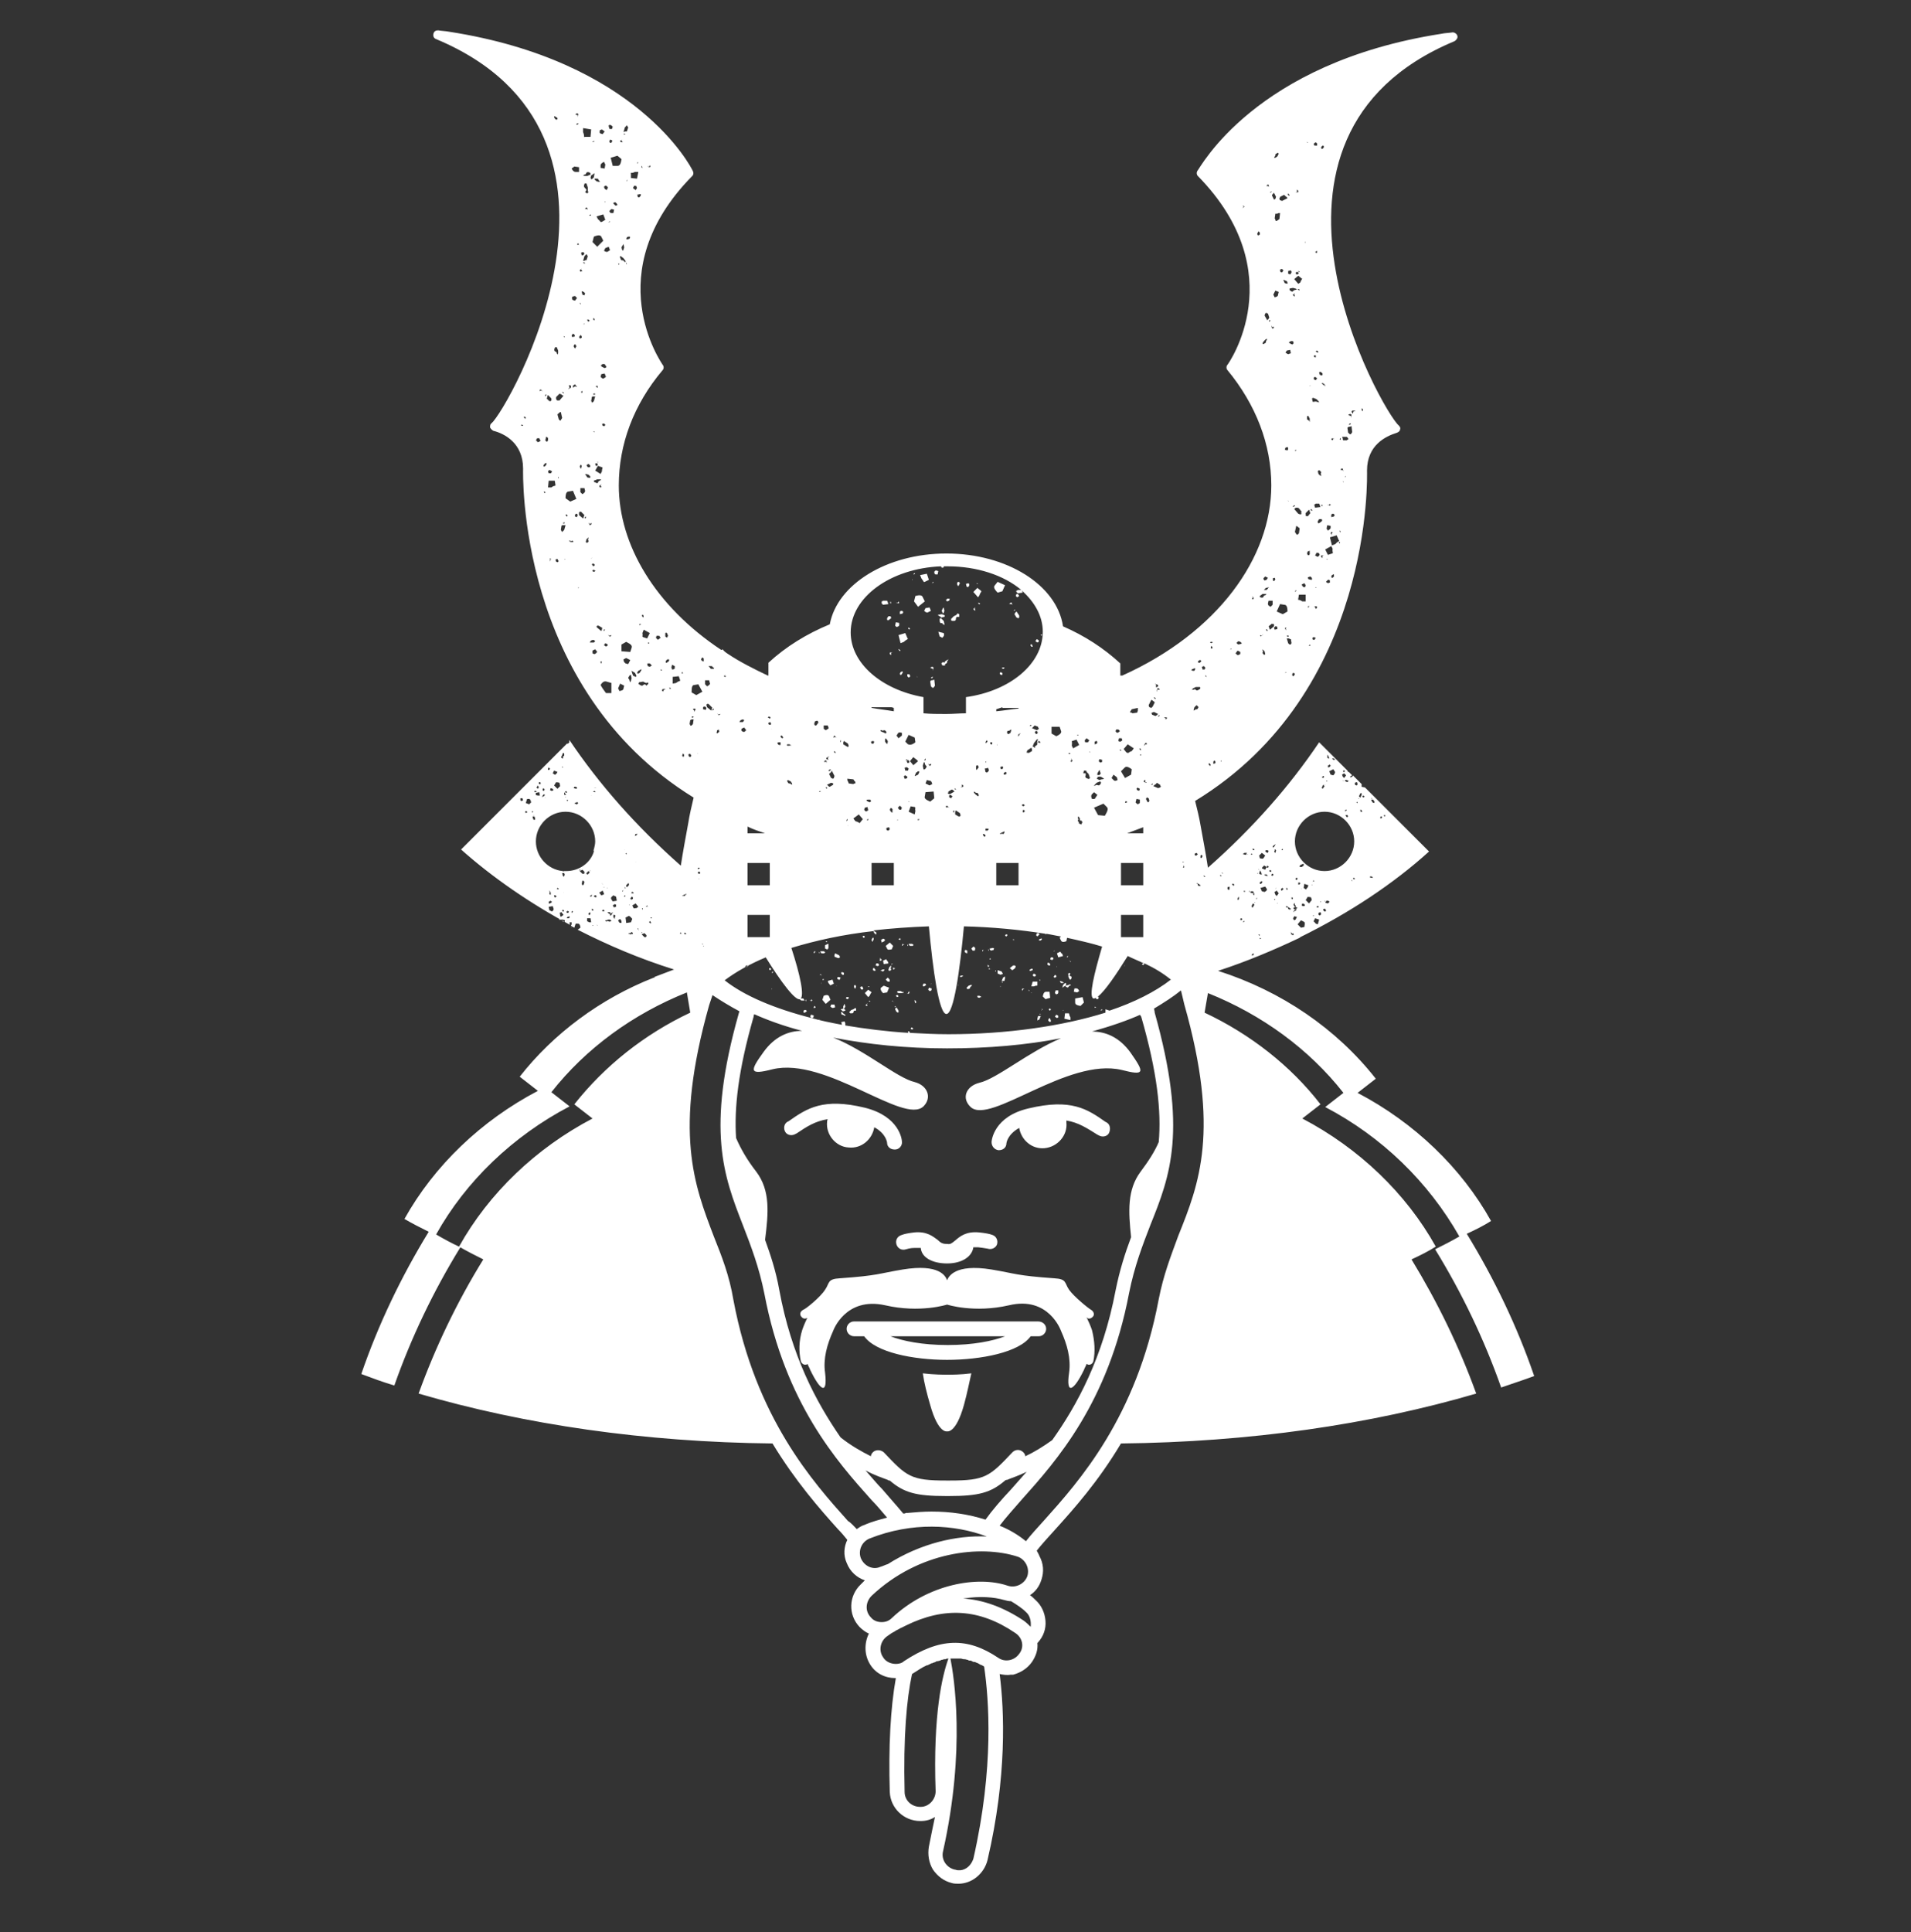 <?xml version="1.0" encoding="utf-8"?>
<!-- Generator: Adobe Illustrator 23.0.1, SVG Export Plug-In . SVG Version: 6.00 Build 0)  -->
<svg version="1.1" id="Calque_1" xmlns="http://www.w3.org/2000/svg" xmlns:xlink="http://www.w3.org/1999/xlink" x="0px" y="0px"
	 viewBox="0 0 283.5 286.6" style="enable-background:new 0 0 283.5 286.6;" xml:space="preserve">
<rect x="0" y="0" width="283.5" height="286.6" fill="#333333" stroke="none"/>
<style type="text/css">
	.st0{fill:#FFFFFF;}
</style>
<path class="st0" d="M144.6,141h-0.3l-0.2-0.3l0.3-0.3l0.2,0.1C144.7,140.7,144.7,140.7,144.6,141z M156.4,141
	c-0.1,0.1-0.1,0.1-0.1,0.1h0.1C156.4,141.1,156.5,141.1,156.4,141z M145.3,147.7H145c0,0.1,0,0.1,0,0.2c0.2,0.1,0.2,0.1,0.3,0.1
	c0.1-0.1,0.2-0.1,0.2-0.1h0.1l-0.1-0.1L145.3,147.7z M156.8,143.4c0-0.1,0-0.1,0-0.1C156.7,143.4,156.7,143.4,156.8,143.4
	L156.8,143.4z M157.9,146.3c0.2-0.1,0.2-0.1,0.2-0.1l0.1-0.3c-0.1,0-0.1,0-0.1-0.1c-0.1,0-0.1,0-0.2,0.1l-0.2,0.2l-0.1,0.4
	C157.8,146.4,157.8,146.3,157.9,146.3z M155.6,143.2c0.2,0,0.2,0,0.2-0.1V143l-0.2-0.2c-0.2,0-0.2,0-0.2,0.1v0.2L155.6,143.2z
	 M158.4,141.8c-0.1,0.1-0.2,0.1-0.1,0.2C158.5,141.9,158.5,141.8,158.4,141.8z M142.1,146.1c0,0.1,0,0.1,0,0.1
	C142.2,146.1,142.2,146.1,142.1,146.1L142.1,146.1z M131,144.1l0.2-0.2c0,0,0,0,0-0.1c-0.1,0-0.1,0-0.1,0h-0.2l-0.3,0.2
	c0.1,0,0.2,0,0.2,0C130.9,144.1,131,144.1,131,144.1z M142.6,144.7l-0.2,0.1c0,0.1,0,0.1,0.1,0.1s0.1,0,0.2,0c0-0.1,0.1-0.1,0.1-0.1
	l0.1-0.1h-0.1H142.6z M143.7,146.2l-0.3,0.3c0,0.1,0.1,0.2,0.1,0.2c0.2,0,0.2,0,0.4-0.1c0-0.2,0.1-0.3,0.2-0.3l0.1-0.2H144
	L143.7,146.2z M143.5,141.4L143.5,141.4V141c-0.2-0.1-0.2-0.1-0.3-0.1l-0.1,0.2l0.1,0.2C143.4,141.4,143.5,141.4,143.5,141.4z
	 M150.4,139.5c0-0.1,0-0.1,0-0.2h-0.1C150.3,139.5,150.4,139.5,150.4,139.5z M146.7,141c0-0.2-0.1-0.2-0.1-0.2
	C146.6,141,146.6,141,146.7,141z M145.7,141c0.1,0.2,0.1,0.1,0.1,0.1l0.1-0.2c0.1,0,0.1,0,0.2,0h-0.3L145.7,141z M147,142.2
	c-0.2-0.1-0.2,0-0.2,0.1C146.9,142.3,147,142.3,147,142.2z M153.6,144.8l0.1-0.2l-0.3-0.2l-0.2,0.2l0.1,0.2
	C153.5,144.9,153.6,144.8,153.6,144.8z M132.8,143.6h-0.2c0-0.1,0-0.1-0.1-0.1v0.3h0.1C132.8,143.6,132.8,143.6,132.8,143.6z
	 M132.9,149.2c-0.2,0.1-0.2,0.1-0.1,0.2C132.9,149.3,132.9,149.2,132.9,149.2z M132.9,149.5c-0.1,0.1-0.1,0.2-0.1,0.2l0.2,0.4
	c0.1,0,0.1,0,0.2,0.1c0.1,0,0.1-0.1,0.1-0.1v-0.2l-0.3-0.5C133,149.4,133,149.5,132.9,149.5z M133.3,147.8l-0.1-0.2H133
	c-0.1,0.1-0.1,0.2,0,0.2l0.1,0.1L133.3,147.8z M158.8,142.7c0.1-0.1,0.1-0.1,0.1-0.1h-0.2c0-0.1-0.1-0.1-0.1-0.2L158.8,142.7
	L158.8,142.7z M132.2,143.2l-0.1,0.1l-0.2,0.2l-0.1,0.4c0.1,0.1,0.1,0.1,0.2,0.1c0.2-0.1,0.2-0.1,0.2-0.2c-0.1-0.2-0.1-0.3,0-0.3
	L132.2,143.2z M131.9,145.2l-0.2-0.2l-0.3,0.3l0.3,0.3h0.3C132,145.4,132,145.3,131.9,145.2z M130.7,146.5c-0.1,0.1-0.1,0.4,0.3,0.8
	l0.6-0.1l0.3-0.7l-0.8-0.3L130.7,146.5z M132.4,142.9c-0.1,0-0.2,0.1-0.1,0.2C132.4,143,132.4,142.9,132.4,142.9z M133.6,147h-0.4
	c-0.1,0.1-0.1,0.1-0.1,0.1c0,0.1,0,0.1,0,0.1l0.2,0.1h0.6c0-0.1-0.1-0.2-0.1-0.2C133.6,147,133.6,147,133.6,147z M132,139.8
	l-0.6,0.5l0.2,0.4c0.1,0.2,0.2,0.2,0.7,0.1l0.2-0.5L132,139.8z M132.4,148.4c-0.1,0.1-0.1,0.1-0.1,0.1h0.2c0,0.1,0.1,0.1,0.1,0.2
	L132.4,148.4L132.4,148.4z M137.2,145.9H137l-0.1,0.2c0,0.2,0,0.2,0.1,0.2h0.1l0.3-0.2C137.3,145.9,137.3,145.9,137.2,145.9z
	 M135.8,148.4l-0.1-0.1v0.1v0.2l0.1,0.2c0.1,0,0.1,0,0.1-0.1c0-0.2,0-0.2,0-0.2C135.9,148.5,135.8,148.5,135.8,148.4z M138.1,145.9
	c0,0.1,0,0.1,0,0.1C138.2,145.9,138.2,145.9,138.1,145.9L138.1,145.9z M137.7,146.8l0.2,0.2c0.2,0,0.3-0.1,0.3-0.2v-0.2l-0.4-0.1
	L137.7,146.8z M135.7,151.9L135.7,151.9c0.1,0,0.1,0,0.1,0C135.7,151.9,135.7,151.9,135.7,151.9z M135.3,140h-0.5
	c0,0.1,0.1,0.2,0.1,0.2c0.1,0.1,0.1,0.1,0.1,0.1h0.4c0.1-0.1,0.1-0.1,0.1-0.1c0-0.1,0-0.1,0-0.1L135.3,140z M134.7,140.3
	c0-0.2,0-0.2-0.1-0.2C134.6,140.3,134.6,140.3,134.7,140.3z M133.8,140.2c0.1,0.1,0.1,0.1,0.1,0.1l0.1-0.2c0.1,0,0.1,0,0.2,0
	l-0.3-0.1L133.8,140.2z M135.3,152.4h-0.1l-0.1,0.2l0.2,0.1l0.2-0.1C135.4,152.5,135.4,152.5,135.3,152.4z M134.8,147.1l-0.1,0.2
	c-0.1,0-0.1,0-0.2,0l0.3,0.1l0.1-0.1C134.9,147,134.9,147,134.8,147.1z M133.9,147.1c0,0.2,0,0.2,0.1,0.2
	C134.1,147.1,134,147.1,133.9,147.1z M154.2,138.6l-0.1-0.2c-0.2,0-0.3,0-0.3,0.1l-0.1,0.2l0.2,0.2L154.2,138.6z M157.6,141.5
	c-0.4-0.3-0.2-0.4-0.4-0.3l-0.4,0.2l0.2,0.6l0.7-0.2L157.6,141.5z M157.8,145.8c0-0.1,0-0.1-0.1-0.1l-0.1-0.1l-0.4-0.1
	c0.1,0.1,0.1,0.2,0.1,0.2c0.1,0.1,0.1,0.1,0.1,0.1L157.8,145.8C157.7,145.8,157.7,145.8,157.8,145.8z M156.6,146.9l-0.1,0.4l0.2,0.2
	c0.3-0.1,0.3-0.2,0.3-0.3v-0.3L156.6,146.9z M157.6,149.8L157.6,149.8c0.2,0.1,0.2,0,0.2,0C157.6,149.8,157.6,149.8,157.6,149.8z
	 M155.6,149.7v0.1l0.2,0.1l0.1-0.2l-0.1-0.1C155.7,149.6,155.6,149.6,155.6,149.7z M158.5,150.3H158l-0.1,0.8l0.9,0.2v-0.4
	C158.5,150.4,158.7,150.3,158.5,150.3z M156.9,150.6l-0.2-0.1l-0.2,0.3l0.3,0.2l0.2-0.1C157,150.7,157,150.6,156.9,150.6z
	 M155.6,151.1l-0.1,0.2l0.1,0.2c0.2,0.1,0.2,0.1,0.3,0v-0.1l-0.1-0.3C155.7,151,155.6,151,155.6,151.1z M156.1,142h-0.2l-0.1,0.3
	l0.3,0.1l0.2-0.2C156.2,142,156.2,142,156.1,142z M160.1,147c-0.1-0.3-0.3-0.4-0.4-0.4h-0.3l-0.1,0.5l0.5,0.1L160.1,147z
	 M166.8,143.2L166.8,143.2c0,0.1,0,0.1,0,0.1C166.9,143.2,166.9,143.2,166.8,143.2z M196.6,164.2c0.9-0.7,1.8-1.4,2.7-2.1
	c-5.1-6.5-12.1-11.6-20.1-14.8l-0.5,2.9c6.8,3.2,12.8,7.9,17.2,13.6c-0.9,0.7-1.8,1.4-2.7,2.1c8.4,4.4,15.4,11.1,19.8,19
	c-1.1,0.7-2.3,1.3-3.6,1.9c3.9,6.4,7.1,13,9.6,19.9c-15.7,4.6-33.6,7.2-52.7,7.4c-3.4,5.7-7,9.7-9.7,12.7c-0.9,1-2.1,2.3-2.8,3.2
	c0.1,0.2,0.3,0.5,0.4,0.8c0.6,1.1,0.7,2.3,0.3,3.5c-0.3,1-0.9,1.8-1.7,2.3c0.3,0.2,0.6,0.5,0.8,0.7c0.9,0.8,1.4,1.9,1.5,3.1
	c0.1,1.2-0.3,2.3-1.1,3.2l-0.1,0.1c0.1,1-0.2,1.9-0.8,2.8c-0.7,1-1.7,1.6-2.8,1.9c-0.1,0-0.2,0-0.2,0c-0.1,0-0.1,0-0.2,0
	c-0.5,0.1-1.1,0-1.6-0.1c0.7,5.4,1.1,15.2-1.8,27.6c-0.5,2-2.3,3.5-4.3,3.5c-0.3,0-0.7,0-1-0.1c-1.2-0.3-2.1-1-2.8-2
	c-0.6-1-0.8-2.2-0.6-3.4c0.3-1.5,0.6-3,0.9-4.4c-0.6,0.4-1.3,0.6-2.1,0.6h-0.1c-2.4,0-4.4-1.9-4.5-4.3c-0.2-6.7,0.1-12.4,0.9-16.9
	l0,0h-0.1c-1.5,0-2.9-0.7-3.7-2c-0.9-1.4-0.9-3.2-0.2-4.6c-0.5-0.2-1-0.6-1.4-1c-1.7-1.8-1.6-4.6,0.2-6.3c0.2-0.2,0.4-0.4,0.6-0.6
	c-1.2-0.4-2.2-1.3-2.7-2.6c-0.5-1.1-0.4-2.4,0.1-3.4c-0.4-0.5-0.9-1.1-1.4-1.6c-2.7-3-6.3-7.1-9.7-12.7c-19-0.2-36.8-2.8-52.5-7.4
	c2.5-6.9,5.7-13.6,9.6-19.9c-1.2-0.6-2.4-1.2-3.6-1.9c4.4-7.9,11.4-14.6,19.8-19c-0.9-0.7-1.8-1.4-2.7-2.1
	c4.5-5.7,10.4-10.4,17.2-13.6l-0.5-3c-8,3.2-15,8.3-20.1,14.8c0.9,0.7,1.8,1.4,2.7,2.1c-8.4,4.4-15.4,11.1-19.8,19
	c1.2,0.7,2.3,1.3,3.6,1.9c-4,6.5-7.3,13.4-9.8,20.5c-1.7-0.5-3.3-1.1-4.9-1.7c2.5-7.3,5.9-14.4,10-21.1c-1.2-0.6-2.4-1.2-3.6-1.9
	c4.4-7.9,11.4-14.6,19.8-19c-0.9-0.7-1.8-1.4-2.7-2.1c5-6.4,12-11.6,19.9-14.7h0.1l0,0c0,0,0,0,0-0.1c1-0.4,1.9-0.7,2.9-1.1
	c-5.1-1.6-9.8-3.6-14.3-5.9l0,0l0.4-0.3c0-0.4-0.2-0.6-0.3-0.6h-0.4l-0.2,0.6c-0.2-0.1-0.4-0.2-0.5-0.3l0.1-0.2v-0.3h-0.3v0.2
	c0,0.1,0,0.1,0.1,0.2c-6.1-3.3-11.6-7.1-16.2-11.2l15.7-15.7h0.1c0.1,0,0.2-0.1,0.3-0.3l-0.1-0.1l0.1-0.1
	c4.3,6.4,9.8,12.7,16.5,18.6c0.3-2,0.7-4.1,1.1-6.3c0.2-1.3,0.5-2.5,0.8-3.8c-26.3-16.2-25.3-48.4-25.3-48.8c0-3.8-2.8-5.2-4.4-5.6
	c-0.2-0.1-0.4-0.3-0.5-0.5c0-0.2,0-0.5,0.2-0.6c2.4-2,25.8-42.8-8.2-57c-0.3-0.1-0.5-0.4-0.4-0.8s0.4-0.5,0.7-0.5
	c0.6,0.1,1.1,0.1,1.6,0.2c27.8,4.3,35.9,20,36.2,20.7c0.1,0.2,0.1,0.5-0.1,0.7c-14.1,14.3-4.5,27.8-4.4,28c0.2,0.2,0.2,0.6,0,0.8
	C94,60,91.8,65.9,91.8,72c0,8.8,5.4,17.9,15.2,24.4c0.1,0,0.2-0.1,0.2-0.1c0.2,0.3,0.5,0.5,0.8,0.7c1.8,1.2,3.8,2.2,5.9,3.2h0.1
	v-1.9c2.6-2.4,5.7-4.3,9.1-5.7c1.1-5.9,8.4-10.5,17.3-10.5c9,0,16.4,4.7,17.3,10.8c3.2,1.4,6,3.2,8.5,5.5v1.8h0.3
	c14.2-6.4,22.1-17.5,22.1-28.2c0-6.1-2.3-12-6.5-17.1c-0.2-0.2-0.2-0.6,0-0.8c0.1-0.1,9.7-13.6-4.4-28c-0.2-0.2-0.2-0.5-0.1-0.7
	C178,25,186.1,9.3,213.9,5c0.4-0.1,1-0.1,1.6-0.2c0.3,0,0.6,0.2,0.7,0.5s-0.1,0.6-0.4,0.8c-34.1,14.2-10.6,55.1-8.3,57
	c0.2,0.2,0.3,0.4,0.2,0.6c0,0.2-0.2,0.4-0.5,0.5c-1.6,0.5-4.4,1.8-4.4,5.6c0,0.5,1.1,32.8-25.5,49c0.3,1.2,0.6,2.4,0.8,3.6
	c0.4,2.2,0.8,4.3,1.1,6.3c6.7-5.9,12.2-12.2,16.5-18.6l4.2,4.2c0,0,0,0.1,0.1,0.2h0.1l0.5,0.5l-0.2,0.1l-0.1,0.1c0,0,0,0,0,0.1
	c0,0,0,0,0.1,0l0.2-0.1c0,0,0,0,0.1-0.1V115l1.3,1.3v0.4l0.5,0.1l9.5,9.5c-5.3,4.8-11.8,9.1-19.1,12.7l0,0l-0.1,0.1l0,0
	c-3.8,1.8-7.8,3.5-12.1,4.9c9.4,3,17.6,8.6,23.4,16c-0.9,0.7-1.8,1.4-2.7,2.1c8.4,4.4,15.4,11.1,19.8,19c-1.1,0.7-2.3,1.3-3.6,1.9
	c4.1,6.7,7.5,13.8,10,21.1c-1.6,0.6-3.2,1.1-4.9,1.7c-2.5-7.1-5.8-14-9.8-20.5c1.2-0.6,2.4-1.2,3.6-1.9
	C211.9,175.3,205,168.6,196.6,164.2z M203.7,130.2L203.7,130.2c-0.1-0.1-0.1-0.1-0.2-0.2c-0.1,0-0.1,0-0.2,0c0,0-0.1,0-0.1,0.1
	l0.2,0.1L203.7,130.2L203.7,130.2z M205.3,121l0.1,0.1l0,0c0,0,0.1,0,0.1-0.1v-0.1h-0.1C205.3,120.9,205.3,120.9,205.3,121z
	 M204.9,121.4l0.1-0.1v-0.2h-0.2v0.1C204.7,121.3,204.8,121.4,204.9,121.4z M204.2,121.4L204.2,121.4L204.2,121.4
	C204.2,121.3,204.2,121.3,204.2,121.4z M203.6,118.6c0,0-0.1,0-0.2,0l0.2,0.4l0.2,0.1c0,0,0.1,0,0.1-0.1s0-0.1,0-0.1l-0.2-0.3
	C203.7,118.6,203.7,118.6,203.6,118.6z M203.4,118.4c0,0,0.1,0.1,0.2,0C203.5,118.4,203.5,118.3,203.4,118.4z M203,117.9l0.2,0.2
	C203.1,118,203.1,118,203,117.9l0.2-0.1C203.2,117.8,203.2,117.8,203,117.9L203,117.9z M183.8,135.8c0,0,0,0-0.1,0
	C183.7,135.8,183.7,135.8,183.8,135.8L183.8,135.8z M184.6,136.7v-0.1c0,0,0,0-0.1,0l-0.1,0.2l0,0
	C184.4,136.8,184.5,136.8,184.6,136.7L184.6,136.7z M184.8,132.2h-0.1l-0.1-0.1c0,0,0,0-0.1,0.1l0.1,0.1L184.8,132.2z M186,141.4
	l-0.2,0.1l-0.1,0.1v0.1h0.1c0,0,0,0,0.1,0C186,141.6,186,141.6,186,141.4C186,141.5,186,141.5,186,141.4z M186.1,134.2
	c0,0,0,0-0.1-0.1c0,0,0-0.1-0.1-0.1l-0.2,0.3v0.2c0,0,0,0.1,0.1,0.1s0.1,0,0.1-0.1L186.1,134.2z M186,132.8L186,132.8
	c0.1-0.1,0.1-0.2,0.1-0.3H186l-0.1,0.1L186,132.8z M186.8,138.8l0.1-0.1l0,0c0,0,0-0.1-0.1-0.1h-0.1L186.8,138.8
	C186.7,138.8,186.7,138.8,186.8,138.8z M186.8,129.5c0,0.1,0,0.1,0.2,0.2c0,0,0.1,0,0.2,0l-0.1-0.3l-0.1-0.2l-0.1-0.1v0.1
	C186.9,129.3,186.9,129.3,186.8,129.5z M187.2,130.7l-0.2,0.1c-0.1,0-0.1,0.1-0.1,0.3h0.2l0.2-0.3L187.2,130.7z M187.7,129l0.2-0.4
	l-0.3-0.2c-0.1-0.1,0,0-0.3,0.2l-0.1,0.2L187.7,129z M187,139.7L187,139.7C186.9,139.8,186.9,139.8,187,139.7
	C187,139.8,187,139.8,187,139.7z M187.1,139.2L187.1,139.2l-0.2-0.1v0.2L187.1,139.2C187,139.3,187,139.3,187.1,139.2z M187.9,131.8
	l-0.2-0.3l-0.7,0.2l0.2,0.5l0.4,0.1C188,132.1,188,131.9,187.9,131.8z M188.1,129.9l-0.2-0.2h-0.2c0,0,0,0-0.1,0c0,0,0,0,0,0.1
	l0.2,0.1c0,0,0,0,0.1,0C188,129.9,188,129.9,188.1,129.9z M188.2,128.5l-0.2-0.1l-0.1,0.2l0.1,0.1
	C188.1,128.7,188.2,128.7,188.2,128.5L188.2,128.5z M189.2,133.4c0,0-0.1-0.1-0.2,0C189.1,133.5,189.1,133.5,189.2,133.4z
	 M189.6,133.9l-0.2-0.1C189.4,133.8,189.5,133.8,189.6,133.9l-0.2,0.1c0,0,0,0,0.1,0L189.6,133.9z M192.4,136l-0.4-0.1l-0.1,0.2
	c-0.1,0.1-0.1,0.2,0.1,0.4l0.2-0.1L192.4,136z M192.2,134.5l-0.2,0.1c0,0-0.1,0-0.1,0.1c0,0,0,0,0,0.1l0.3,0.1c0,0,0,0,0.1-0.1
	c0,0,0.1-0.1,0.2-0.1L192.2,134.5z M192.4,130.5l0.1-0.2l0,0c0,0,0-0.1-0.2-0.1l-0.1,0.1v0.1C192.2,130.5,192.3,130.5,192.4,130.5z
	 M192.2,134.8L192,135l-0.1,0.2v0.1l0.1-0.1c0-0.1,0-0.1,0.2-0.1c0.1-0.1,0.1-0.1,0.1-0.2C192.4,134.9,192.3,134.9,192.2,134.8z
	 M193.4,136.7l-0.4-0.2l-0.5,0.6l0.5,0.5l0.5-0.1C193.6,136.9,193.6,136.8,193.4,136.7z M193.4,128.3c0,0,0-0.1,0-0.2l-0.5,0.2
	l-0.1,0.2c0,0,0,0.1,0.1,0.1s0.1,0,0.2,0l0.3-0.2C193.4,128.4,193.4,128.4,193.4,128.3z M193.4,131.7l0.3,0.2c0.1,0.1,0,0,0.3-0.3
	l0.1-0.3l-0.6-0.2L193.4,131.7z M193.1,131.8L193.1,131.8c-0.1,0.1,0,0.1,0.1,0.1C193.1,131.9,193.1,131.9,193.1,131.8z
	 M192.6,130.9v0.3h0.1c0.1,0,0.1,0,0.2-0.2l-0.1-0.1H192.6z M193.6,134.3l-0.1-0.2l-0.3-0.1l-0.1,0.3l0.2,0.1
	C193.4,134.4,193.5,134.4,193.6,134.3z M194.6,133.5l-0.1-0.4c-0.4-0.1-0.6-0.1-0.6,0.1l-0.2,0.3l0.5,0.5L194.6,133.5z M194.6,131.2
	c0,0,0,0.1,0.1,0.1C194.7,131.3,194.7,131.2,194.6,131.2z M194.8,131.7L194.8,131.7C194.8,131.6,194.8,131.6,194.8,131.7
	L194.8,131.7z M194.9,130.7h0.1c0,0,0,0-0.1-0.1h-0.1v0.2C194.8,130.8,194.9,130.7,194.9,130.7z M194.9,135.8L194.9,135.8
	c-0.1-0.1-0.1-0.1-0.1,0.1C194.8,135.9,194.9,135.9,194.9,135.8z M195.7,136.4l-0.6-0.2l-0.2,0.4c-0.1,0.1,0,0,0.3,0.4l0.3,0.1
	L195.7,136.4z M195.4,134.6h0.2v-0.2h-0.1c0,0-0.1,0-0.2,0.1L195.4,134.6z M196,135.6l-0.1-0.3l-0.3,0.1v0.2c0,0.1,0,0.1,0.2,0.2
	L196,135.6z M195.8,133.8h0.2C196,133.7,195.9,133.7,195.8,133.8v-0.2C195.8,133.5,195.8,133.5,195.8,133.8L195.8,133.8z M196.7,135
	l-0.1-0.2h-0.2c0,0-0.1,0-0.1,0.2l0.2,0.2l0,0C196.7,135.2,196.7,135.2,196.7,135z M196.6,133.6c0,0-0.1,0-0.1,0.1
	C196.5,133.8,196.6,133.7,196.6,133.6z M197.2,133.7c-0.1,0-0.1,0-0.1-0.1h-0.3c0,0,0,0-0.1,0.1c0,0,0,0.1-0.1,0.2l0.4,0.1l0.1-0.1
	C197.2,133.8,197.3,133.8,197.2,133.7z M200.5,132.6L200.5,132.6C200.5,132.5,200.5,132.5,200.5,132.6
	C200.5,132.7,200.5,132.6,200.5,132.6z M200.6,130.6l-0.1-0.1l0,0c0,0,0,0,0,0.1l0.1,0.1h0.1C200.6,130.7,200.6,130.7,200.6,130.6z
	 M201,130.4L201,130.4c0-0.1-0.1-0.2-0.2-0.2l-0.1,0.1l0.1,0.1L201,130.4z M201.4,130L201.4,130L201.4,130
	C201.4,130.1,201.4,130.1,201.4,130z M202.1,118.1l0.1,0.2l0.2-0.1v-0.1c0,0-0.1-0.1-0.2-0.1L202.1,118.1z M202.1,120.4l-0.1-0.2
	l-0.1-0.1h-0.1v0.1c0,0,0.1,0,0,0.2C201.9,120.4,201.9,120.4,202.1,120.4C202,120.5,202.1,120.5,202.1,120.4z M201.6,118.1
	c0,0,0,0,0.1,0.1c0,0,0,0.1,0.1,0.1l0.2-0.4v-0.2c0,0,0,0-0.1-0.1c-0.1,0.1-0.1,0.1-0.1,0.1L201.6,118.1z M201.6,118.5
	c0,0,0-0.1-0.1-0.1C201.5,118.4,201.5,118.5,201.6,118.5z M201.4,118.9l-0.1,0.1h-0.1c0,0,0,0,0.1,0.1h0.1V118.9z M201,116.1v0.2
	c0,0.1,0.1,0.2,0.3,0.2l0.1-0.2l-0.1-0.3L201,116.1z M199.6,116.2l-0.1,0.1C199.5,116.3,199.5,116.3,199.6,116.2L199.6,116.2
	l-0.1-0.1C199.6,116.1,199.6,116.2,199.6,116.2z M199.5,120.2c0,0,0,0.1,0.1,0.1l0.2-0.1l0,0c0,0,0-0.1-0.1-0.1L199.5,120.2
	L199.5,120.2z M199.7,121.1l0.1,0.1c0.1,0,0.1,0,0.2-0.1l-0.1-0.2h-0.3L199.7,121.1z M199.8,115.7h-0.2l-0.1,0.1l0.1,0.1
	c0,0,0.1,0,0.2,0.1c0.1,0,0.1,0,0.2-0.1c0.1,0,0.1-0.1,0-0.1L199.8,115.7z M199.4,114.3l-0.2,0.1l0.1,0.1h0.1
	C199.6,114.4,199.6,114.4,199.4,114.3L199.4,114.3z M199.3,114.3c0,0,0,0,0.1,0v-0.1C199.4,114.2,199.3,114.2,199.3,114.3z
	 M199.2,115.2l0.2,0.2l0.3-0.4l-0.3-0.3l-0.3,0.2C199,114.9,199.1,114.8,199.2,115.2z M199.3,115.8c0,0-0.1-0.1-0.1,0
	C199.2,115.8,199.3,115.9,199.3,115.8z M199.2,120.9L199.2,120.9L199.2,120.9C199.3,120.9,199.3,120.9,199.2,120.9z M197.6,112.5
	L197.6,112.5l0.2,0.2c0,0,0,0,0.1,0c0,0,0.1,0,0.2,0l-0.2-0.2H197.6C197.7,112.4,197.7,112.4,197.6,112.5z M198,114.4l-0.2-0.3
	l-0.6,0.3l0.2,0.5l0.4,0.1C198.1,114.7,198.1,114.5,198,114.4z M197.3,113.4l-0.2,0.1c-0.1,0-0.1,0.1-0.1,0.3h0.2l0.2-0.2
	L197.3,113.4z M196.9,112L196.9,112c0,0.1,0.1,0.2,0,0.3c0,0.1,0,0.1,0.2,0.2h0.1l-0.1-0.3L197,112H196.9z M196.7,116
	c0,0,0-0.1,0.1-0.1h0.1c0,0,0,0,0-0.1h-0.1L196.7,116z M196.6,116.5c0,0,0-0.1-0.1-0.1C196.5,116.4,196.5,116.4,196.6,116.5z
	 M196.1,115.3l0.2,0.1l0.1-0.1c0,0,0-0.1,0-0.2h-0.1L196.1,115.3z M196.1,116.8L196.1,116.8c0,0.1,0,0.1,0.1,0.2c0,0,0,0,0.1-0.1
	l0.2-0.3c0,0,0,0-0.1-0.1c0,0,0-0.1-0.1-0.1L196.1,116.8z M192.1,124.8c0,2.4,2,4.4,4.4,4.4s4.4-2,4.4-4.4s-2-4.4-4.4-4.4
	C194.1,120.4,192.1,122.4,192.1,124.8z M192,133.9l-0.1,0.3l0.1,0.2c0,0,0,0,0.1,0.1c0,0,0,0,0.1,0v-0.2c0,0,0,0-0.1-0.1
	C192.1,134,192,134,192,133.9z M191.6,133.1v0.2l0.1,0.1c0.1-0.1,0.1-0.1,0.1-0.2l-0.1-0.1H191.6z M191.5,138.2v0.1
	c0,0,0.1,0.1,0,0.2c0,0.1,0,0.1,0.2,0.1l0,0v0.1h0.2v-0.1c0-0.1,0-0.1-0.1-0.2l-0.1,0.1l-0.1-0.1L191.5,138.2L191.5,138.2z
	 M191.2,134.6l-0.2-0.1l0,0c-0.1-0.1-0.1-0.1-0.1-0.1h-0.1v0.2h0.2l0,0c0.1,0,0.1,0.1,0.1,0.2c0.1,0.1,0.1,0.1,0.3,0.1
	c0.1,0,0.1,0,0.1-0.1L191.2,134.6z M190.8,131.8l0.1,0.2l0,0c0,0,0.1,0,0.1-0.1v-0.1l-0.1-0.1C190.9,131.7,190.8,131.7,190.8,131.8z
	 M190.7,132.8L190.7,132.8L190.7,132.8C190.8,132.8,190.8,132.8,190.7,132.8z M190.3,127L190.3,127C190.2,127,190.3,127,190.3,127
	C190.4,127,190.3,127,190.3,127z M190.1,126c0.1,0.1,0.1,0.1,0.1,0.1h0.1v-0.2L190.1,126L190.1,126z M190.1,132.1l0.2-0.1l0.1-0.2
	l-0.2-0.1l-0.1,0.1C190,131.9,190,132,190.1,132.1z M189.7,132.5l-0.3-0.4l-0.3,0.2c-0.1,0.1,0,0,0.1,0.4l0.2,0.2L189.7,132.5z
	 M189.1,126.4c0,0,0,0.1,0.1,0.1l0.1-0.3v-0.1c0,0,0,0-0.1-0.1c0,0,0,0-0.1,0v0.2C189,126.3,189,126.3,189.1,126.4z M189.2,131.8
	c0,0,0,0,0.1,0v-0.1C189.3,131.7,189.3,131.7,189.2,131.8z M188.8,125.6c0,0.1,0,0.1,0.1,0.1l0.2-0.2l0.1-0.2v-0.1l-0.1,0.1
	c0,0,0,0.1-0.2,0.1C188.9,125.4,188.9,125.4,188.8,125.6z M188.6,129.8c0,0,0,0.1,0.2,0.1l0.1-0.1v-0.1c0,0,0-0.1-0.2-0.1
	L188.6,129.8L188.6,129.8z M188.3,129.2l0.1,0.1h0.2v-0.2h-0.1C188.4,129,188.3,129.1,188.3,129.2z M188.2,128.3c0,0,0,0,0.1,0.1
	h0.1C188.3,128.4,188.2,128.4,188.2,128.3z M187.7,126.2l0.1,0.2l0.3,0.1l0.1-0.3l-0.2-0.1C187.9,126.1,187.8,126.1,187.7,126.2z
	 M186.8,126.9l0.1,0.4c0.4,0.1,0.5,0.1,0.6-0.1l0.2-0.3l-0.5-0.4L186.8,126.9z M186.8,129c0,0,0-0.1-0.1-0.1
	C186.7,128.9,186.7,129,186.8,129z M186.5,129.6h0.1v-0.2C186.6,129.4,186.6,129.5,186.5,129.6l-0.1-0.1
	C186.4,129.5,186.4,129.5,186.5,129.6z M186.3,133.4l0.1-0.1h0.1c0,0,0,0,0-0.1h-0.1L186.3,133.4z M186.1,133.8c0,0,0,0.1,0.1,0.1
	C186.2,133.9,186.2,133.8,186.1,133.8z M185.9,126.1h0.1c0,0,0.1,0,0.1-0.1l-0.1-0.1h-0.2L185.9,126.1z M185.5,126.7h0.1l0.1,0.1
	c0,0,0,0,0.1-0.1l-0.1-0.1L185.5,126.7z M185.5,132.4l0.4,0.1l0.1-0.1c0,0,0,0,0-0.1c-0.1,0-0.1,0-0.1-0.1h-0.3c0,0,0,0-0.1,0.1
	C185.5,132.2,185.5,132.3,185.5,132.4z M185.3,132.3c0,0,0.1,0,0.1-0.1C185.3,132.1,185.3,132.1,185.3,132.3z M185,126.8
	c0,0,0.1,0,0.1-0.1C185.1,126.7,185,126.7,185,126.8z M184.4,126.7C184.5,126.8,184.5,126.8,184.4,126.7l0.4,0.1c0,0,0,0,0.1-0.1
	c0,0,0-0.1,0.1-0.2h-0.4l-0.1,0.1C184.4,126.6,184.4,126.7,184.4,126.7z M184,136.4l0.1,0.1l0.2-0.1l-0.1-0.2h-0.1
	C184,136.3,184,136.3,184,136.4z M183.6,133.4c0,0,0,0.1,0.1,0.1l0.1-0.2v-0.2V133l-0.1,0.1c0,0,0,0.1-0.1,0.1
	C183.6,133.3,183.6,133.3,183.6,133.4z M182.8,131.2l0.2,0.2l0,0c0,0,0.1-0.1,0.1-0.2l-0.1-0.1h-0.1
	C182.8,131,182.8,131.1,182.8,131.2z M182.4,131.5l-0.3,0.1v0.2c0,0.1,0,0.1,0.2,0.2l0.1-0.1V131.5z M182.1,131.1L182.1,131.1V131
	C182.1,131,182.1,131,182.1,131.1z M181.3,129.5l0.1,0.1l0,0c0,0,0,0,0-0.1l-0.1-0.1h-0.1C181.3,129.4,181.3,129.4,181.3,129.5z
	 M181,129.8L181,129.8c0,0.1,0,0.1,0.1,0.2l0.1-0.1l-0.1-0.1L181,129.8z M180.6,130.1C180.6,130.1,180.7,130.1,180.6,130.1
	L180.6,130.1C180.6,130,180.6,130,180.6,130.1z M95.3,134.9c0.1,0,0.1-0.1,0-0.2C95.2,134.7,95.2,134.7,95.3,134.9z M94.2,124
	l0.2-0.1l0.1-0.1l0.1-0.1h-0.1c0,0-0.1,0-0.2,0C94.2,123.8,94.2,123.8,94.2,124C94.1,124,94.1,124,94.2,124z M94.3,127.8L94.3,127.8
	C94.2,127.8,94.2,127.8,94.3,127.8C94.4,127.9,94.4,127.8,94.3,127.8z M93.7,132.5H94l0,0c0,0,0-0.1-0.1-0.2h-0.2L93.7,132.5
	C93.6,132.4,93.6,132.5,93.7,132.5z M93.5,133.3l0.1,0.1c0.1,0,0.1,0.1,0.3-0.1v-0.2l-0.2-0.1L93.5,133.3z M93.4,134.3
	c0,0,0,0,0-0.1h-0.1C93.3,134.2,93.3,134.2,93.4,134.3z M93.1,131.1l-0.2,0.2c0,0,0,0,0,0.1c0,0,0,0.1,0.1,0.2l0.3-0.3v-0.2
	c0,0,0-0.1-0.1-0.1C93.1,131.1,93.1,131.1,93.1,131.1z M92.9,126.5L92.9,126.5L92.9,126.5c-0.1,0.1-0.1,0.2,0,0.2H93L92.9,126.5
	C93,126.6,92.9,126.5,92.9,126.5z M92.7,131.6c0,0-0.1,0.1,0.1,0.2C92.8,131.7,92.8,131.6,92.7,131.6z M92.8,125.6L92.8,125.6
	C92.9,125.6,92.9,125.6,92.8,125.6C92.8,125.5,92.8,125.5,92.8,125.6z M92.6,126.1L92.6,126.1L92.6,126.1L92.6,126.1L92.6,126.1
	C92.8,126,92.7,126,92.6,126.1z M90.3,135.3c0,0-0.1,0-0.2,0l0.2,0.2l0.2,0.1c0,0,0,0,0.1,0c0,0,0,0,0-0.1l-0.1-0.2
	C90.4,135.3,90.4,135.3,90.3,135.3z M90.1,131.8L90.1,131.8v-0.1C90,131.7,90,131.7,90.1,131.8z M89.3,131l0.1,0.2
	C89.4,131.1,89.4,131.1,89.3,131l0.2-0.1C89.5,130.9,89.5,130.9,89.3,131L89.3,131z M88.2,116.9h0.2l0,0
	C88.4,116.9,88.4,116.8,88.2,116.9L88.2,116.9L88.2,116.9C88.1,116.8,88.1,116.9,88.2,116.9z M88,117.4L88,117.4
	c0.1,0.1,0.1,0.1,0.3,0.1v-0.1l-0.1-0.1L88,117.4z M87.8,118L87.8,118L87.8,118C87.7,117.9,87.7,118,87.8,118z M85.7,119h-0.2
	l-0.2,0.1l-0.1,0.1h0.1c0,0,0.1,0,0.2,0.1c0.1,0,0.1,0,0.2-0.1C85.8,119.1,85.8,119.1,85.7,119z M85.1,116.9l0.4,0.1l0.1-0.1
	c0,0,0,0,0-0.1c-0.1,0-0.1,0-0.1-0.1h-0.3C85.2,116.7,85.2,116.7,85.1,116.9C85.2,116.8,85.2,116.8,85.1,116.9z M84.9,116.8
	C84.9,116.8,85,116.8,84.9,116.8C85,116.7,84.9,116.7,84.9,116.8z M84.2,116.7L84.2,116.7l0.3,0.1h-0.1L84.2,116.7
	C84.3,116.6,84.3,116.6,84.2,116.7z M84.1,118.6C84.1,118.6,84.1,118.7,84.1,118.6v0.2c0,0,0,0,0.1,0l0.1-0.1L84.1,118.6z
	 M83.8,117.5L83.8,117.5l0.3,0.1v-0.2H84C84,117.3,83.9,117.3,83.8,117.5z M83.7,117.5C83.7,117.5,83.7,117.5,83.7,117.5
	C83.6,117.6,83.6,117.6,83.7,117.5v0.4c0,0,0,0,0.1,0c0,0,0.1,0,0.2,0L83.7,117.5L83.7,117.5z M83.8,118.2c0,0,0.1,0.1,0.2,0
	C84,118.2,83.9,118.2,83.8,118.2z M83.6,113.8C83.6,113.8,83.6,113.8,83.6,113.8l-0.2-0.1l-0.1,0.2c0,0,0-0.1,0.1-0.1H83.6z
	 M83.3,112.2c-0.1,0.1-0.1,0.1,0,0.2l0.1,0.1l0.2-0.1l-0.1-0.1l0,0c0-0.1,0-0.1,0.2-0.2c0-0.1,0-0.1,0-0.3c0-0.1-0.1-0.1-0.2-0.1
	l-0.1,0.3L83.3,112.2L83.3,112.2z M83.3,114.4C83.3,114.4,83.3,114.3,83.3,114.4C83.1,114.3,83.1,114.3,83.3,114.4z M83,116.1
	c-0.4-0.1-0.6-0.1-0.6,0.1l-0.2,0.3l0.5,0.5l0.4-0.4L83,116.1z M82,114.7l0.3,0.2c0.1,0.1,0,0,0.3-0.2l0.1-0.2l-0.5-0.2L82,114.7z
	 M81.9,113.2C82,113.2,82,113.2,81.9,113.2L81.9,113.2C81.9,113.1,81.9,113.1,81.9,113.2z M81.7,116.9l-0.1,0.3l0.2,0.1
	c0.1,0,0.2,0,0.3-0.1L82,117L81.7,116.9z M81.7,114.8L81.7,114.8C81.6,114.9,81.7,114.9,81.7,114.8
	C81.7,114.9,81.7,114.9,81.7,114.8z M81.3,113.9v0.3h0.1c0.1,0,0.1,0,0.2-0.2l-0.1-0.1L81.3,113.9z M81,118.3l-0.2,0.1
	C80.8,118.4,80.9,118.4,81,118.3v0.2C81,118.5,81,118.5,81,118.3L81,118.3z M80.5,117.1L80.5,117.1c0,0.1,0,0.1,0.1,0.2
	c0,0,0,0,0.1,0l0.1-0.2c0,0,0,0-0.1-0.1c0,0,0-0.1-0.1-0.1L80.5,117.1z M80.4,118.3L80.4,118.3c0.1-0.1,0.1-0.2,0.3-0.2
	c0.1-0.1,0.1-0.1,0.1-0.2s0-0.1-0.1-0.1l-0.2,0.2L80.4,118.3L80.4,118.3z M80.3,118.5C80.3,118.5,80.4,118.5,80.3,118.5
	C80.3,118.3,80.3,118.4,80.3,118.5z M80,116.3h0.2l0,0c0,0,0-0.1,0-0.2l-0.1-0.1H80C79.9,116.2,79.9,116.2,80,116.3z M80,117.5
	l-0.5,0.1v0.3c0,0.1,0,0,0.3,0.1h0.3L80,117.5z M79.6,116.8L79.6,116.8c0.1,0.2,0.2,0.2,0.3,0.1v-0.2l-0.1-0.2L79.6,116.8z
	 M79.3,117.3v0.2h0.2l0.1-0.1c-0.1-0.1-0.1-0.1-0.1-0.1H79.3z M79.2,117.5L79.2,117.5L79.2,117.5C79.2,117.4,79.1,117.4,79.2,117.5z
	 M79.1,120.9c0,0,0,0.1,0.2,0C79.2,120.9,79.2,120.9,79.1,120.9z M77.6,118.7l-0.1-0.3h-0.3v0.2c0,0.1,0,0.2,0.2,0.2L77.6,118.7z
	 M78.2,120.5L78.2,120.5c0-0.1,0-0.2-0.2-0.2l-0.1,0.1l0.1,0.2L78.2,120.5z M78.5,119.3l0.3-0.3c-0.1-0.4-0.2-0.5-0.3-0.5h-0.3
	l-0.2,0.6L78.5,119.3z M78.9,120.3L78.9,120.3l0.1,0.3v-0.1l0.1-0.1C79,120.3,79,120.3,78.9,120.3z M79.4,121.5
	C79.4,121.4,79.4,121.4,79.4,121.5l-0.1-0.4c0,0,0,0-0.1,0c0,0-0.1,0-0.2,0l0.1,0.4l0.1,0.1C79.3,121.6,79.4,121.6,79.4,121.5z
	 M82.1,134.7l-0.1-0.3l-0.6,0.1l0.1,0.5l0.4,0.2C82.1,135,82.2,134.9,82.1,134.7z M81.5,132.5c0,0.1,0,0.1,0.1,0.2h0.1v-0.3
	l-0.1-0.2l-0.1-0.1v0.1C81.6,132.3,81.6,132.3,81.5,132.5z M81.5,133.7c-0.1,0-0.1,0.1-0.1,0.3h0.2l0.3-0.2l-0.2-0.2L81.5,133.7z
	 M82.6,133l-0.2-0.2h-0.1c0,0,0,0-0.1,0c0,0,0,0,0,0.1l0.1,0.2c0,0,0,0,0.1,0C82.5,133,82.5,133,82.6,133z M82.9,131.8l-0.2-0.1
	l-0.1,0.1l0.1,0.1C82.8,131.9,82.9,131.9,82.9,131.8L82.9,131.8z M83.1,136.4c0,0,0-0.1-0.2,0C82.9,136.4,83,136.5,83.1,136.4z
	 M83.1,135.8l0.1,0.2l0.4-0.3l-0.3-0.4l-0.3,0.1C83,135.4,83.1,135.4,83.1,135.8z M83.4,135.1l0.1,0.1h0.1c0.1-0.1,0.1-0.1,0-0.2
	l-0.1-0.1L83.4,135.1z M83.5,134.9L83.5,134.9C83.5,134.8,83.5,134.8,83.5,134.9C83.4,134.9,83.4,134.9,83.5,134.9z M83.6,132.4
	L83.6,132.4C83.7,132.4,83.7,132.3,83.6,132.4L83.6,132.4z M83.8,136.5l-0.3-0.1h-0.2h-0.1l0.1,0.1c0,0,0.1,0,0.2,0.2
	c0.1,0,0.1,0,0.3,0C83.8,136.6,83.8,136.6,83.8,136.5z M83.8,129.8l-0.1-0.3c0,0,0,0-0.1,0c0,0-0.1,0-0.2,0l0.1,0.4l0.1,0.1
	c0,0,0,0,0.1,0C83.7,129.8,83.7,129.8,83.8,129.8z M84.5,135.9l-0.3,0.1l-0.1,0.1c0,0,0,0,0,0.1c0,0,0,0,0.1,0h0.2c0,0,0,0,0.1-0.1
	C84.5,136,84.5,136,84.5,135.9z M84.1,135.4h0.2l0.1-0.2l-0.2-0.1l-0.1,0.1C84,135.2,84,135.2,84.1,135.4z M85,135.2L85,135.2
	c-0.1-0.1-0.1-0.1-0.2,0v0.2l0,0C84.8,135.4,84.9,135.4,85,135.2L85,135.2z M86.1,129c0,0-0.1-0.1-0.2,0.1
	C86,129.1,86.1,129.1,86.1,129z M86.7,130.8c0,0,0,0-0.1-0.1c0,0-0.1-0.1-0.2-0.1l-0.1,0.5l0.1,0.2c0,0,0,0,0.1,0
	c0-0.1,0-0.1,0.1-0.1L86.7,130.8z M86.7,129.5c0-0.1,0-0.1,0-0.2l-0.3-0.3c0,0,0,0-0.2,0.1c0,0-0.1,0-0.2,0.1l0.4,0.4h0.2
	C86.6,129.6,86.7,129.6,86.7,129.5z M86.8,136.1L86.8,136.1C86.7,136,86.7,136.1,86.8,136.1C86.8,136.2,86.8,136.2,86.8,136.1z
	 M87.7,136.8l-0.1-0.6h-0.5v0.4c0,0.1,0,0,0.3,0.2L87.7,136.8z M87.5,132.9l0.1,0.1c0,0,0.1,0,0.2-0.1v-0.2l0,0c0,0-0.1,0-0.1,0.1
	L87.5,132.9z M87.6,129.2c0,0,0-0.1-0.1-0.1C87.5,129.1,87.5,129.2,87.6,129.2z M87.3,135.5v0.1c0,0.1,0.1,0.1,0.2,0.1l0.1-0.2
	l-0.1-0.2L87.3,135.5z M87.4,129.3c0,0,0-0.1-0.1-0.1l-0.3,0.3v0.1c0,0,0,0,0.1,0.1c0.1,0,0.1,0,0.1,0l0.2-0.2
	C87.5,129.4,87.5,129.4,87.4,129.3z M88,137.2c0,0-0.1,0-0.1,0.1C87.9,137.4,88,137.3,88,137.2z M88,134.9l-0.1-0.1h-0.1
	c0,0,0,0.1,0,0.2l0.2,0.1l0,0C88,135,88,135,88,134.9z M88,128.7L88,128.7l-0.2,0.2L88,128.7L88,128.7C88,128.8,88,128.8,88,128.7z
	 M88.1,126.3L88.1,126.3c0-0.1-0.1-0.2,0-0.3l0,0c0.1-0.4,0.2-0.8,0.2-1.2c0-2.4-2-4.4-4.4-4.4s-4.4,2-4.4,4.4c0,2.3,1.8,4.2,4,4.4
	l0,0c0,0,0,0.1,0.2,0l0,0c0.1,0,0.2,0,0.3,0C85.9,129.2,87.6,128,88.1,126.3L88.1,126.3L88.1,126.3z M88.4,133.1l0.1-0.1
	c0,0,0-0.1-0.1-0.2h-0.2l-0.1,0.2L88.4,133.1z M88.4,135.7L88.4,135.7L88.4,135.7C88.5,135.6,88.5,135.6,88.4,135.7z M88.7,137.3
	l-0.1-0.1h-0.2h0.1L88.7,137.3C88.6,137.4,88.6,137.4,88.7,137.3z M89.2,133.2C89.2,133.2,89.2,133.2,89.2,133.2l-0.1,0.1
	C89.1,133.3,89.1,133.3,89.2,133.2z M89.5,134.9L89.5,134.9l-0.2,0.2l0.2,0.1l0.2-0.1C89.6,135,89.5,134.9,89.5,134.9z M89.5,132.3
	l-0.1-0.2l-0.5,0.3l0.3,0.4l0.3-0.1C89.7,132.6,89.6,132.6,89.5,132.3z M89.7,131.6c0,0-0.1-0.1-0.2,0
	C89.6,131.6,89.6,131.6,89.7,131.6z M90.5,136.4h-0.3l-0.2,0.1l0,0c-0.1,0-0.1,0-0.2,0v0.1l0.2,0.1l0.1-0.1l0,0c0,0,0.1,0,0.3,0.1
	c0.1,0,0.1,0,0.3-0.1C90.6,136.5,90.6,136.4,90.5,136.4z M90.9,135.3l-0.3,0.2l-0.1,0.2v0.1c0,0,0,0,0.1,0l0.2-0.2c0,0,0,0,0-0.2
	C90.9,135.5,90.9,135.4,90.9,135.3z M91.3,135.9c0-0.1,0-0.1-0.1-0.2c0,0-0.1,0-0.2,0v0.3l0.1,0.2l0.1,0.1v-0.1
	C91.2,136.1,91.2,136,91.3,135.9z M91.4,134.2l-0.2-0.1l-0.3,0.2l0.2,0.3l0.2-0.1C91.4,134.6,91.4,134.5,91.4,134.2z M91.5,133.6
	l-0.1-0.6l-0.4-0.2c-0.4,0.3-0.4,0.4-0.3,0.6l0.2,0.3L91.5,133.6z M92.2,136.6l-0.2-0.3l-0.3,0.2l0.1,0.2c0,0.1,0.1,0.2,0.4,0.2
	V136.6z M92.5,132l-0.1,0.1h-0.1c0,0,0,0,0,0.1h0.1L92.5,132z M92.7,133l0.1-0.1l-0.1-0.1l-0.1,0.1C92.6,132.9,92.5,133,92.7,133
	L92.7,133z M92.9,136.9l0.7-0.1l0.2-0.5c-0.3-0.4-0.5-0.5-0.6-0.4l-0.4,0.2L92.9,136.9z M93.9,138.4l-0.1-0.1c0,0-0.1-0.1-0.2,0v0.1
	h-0.1h-0.2l-0.1,0.1h0.1c0,0,0.1,0,0.2,0.1c0.1,0,0.1,0,0.2-0.1l0,0l0.1,0.1L93.9,138.4z M94.4,134.7l0.3-0.2l-0.4-0.5l-0.5,0.3
	l0.2,0.4C94.1,134.8,94,134.7,94.4,134.7z M94.8,138c0-0.1-0.1-0.1-0.1-0.1v-0.2c0,0,0,0-0.1,0v0.1L94.8,138z M95.3,138.3
	c0,0-0.1-0.1-0.2,0.1C95.1,138.4,95.2,138.4,95.3,138.3z M95.9,138.9c0-0.1,0-0.1,0-0.2l-0.3-0.3c0,0,0,0-0.2,0.1c0,0-0.1,0-0.2,0.1
	l0.4,0.4h0.2C95.8,139,95.8,139,95.9,138.9z M96,137.3L96,137.3C95.9,137.3,95.9,137.3,96,137.3C96,137.4,96,137.4,96,137.3z
	 M96.1,134.4l-0.1-0.1l-0.2,0.2C95.9,134.5,95.9,134.5,96.1,134.4L96.1,134.4C96,134.6,96.1,134.6,96.1,134.4z M96.5,136.7l-0.1-0.1
	l-0.1,0.2l0.1,0.1c0,0,0.1,0.1,0.2,0L96.5,136.7z M96.7,136.1L96.7,136.1h-0.2v0.1h0.2l0,0C96.7,136.3,96.7,136.2,96.7,136.1z
	 M101.1,138.5l-0.1-0.2l0,0c0,0-0.1,0-0.1,0.1v0.1L101.1,138.5C101.1,138.6,101.1,138.6,101.1,138.5z M101.6,138.3L101.6,138.3
	l-0.1,0.2l0.2,0.1l0.1-0.1C101.7,138.4,101.7,138.4,101.6,138.3z M101.8,132.6l-0.3,0.1l-0.2,0.1l-0.1,0.1h0.1c0,0,0.1-0.1,0.2,0
	c0.1,0,0.1,0,0.2-0.2C101.9,132.7,101.9,132.7,101.8,132.6z M102.3,138.5L102.3,138.5L102.3,138.5
	C102.2,138.6,102.3,138.5,102.3,138.5z M178.1,127.2L178.1,127.2c0,0.1,0.1,0.1,0.2,0l0.1-0.2l-0.1-0.2c0,0-0.1,0-0.2,0.1V127.2z
	 M177.8,131.1l-0.2-0.1h-0.1l0.1,0.1c0.1,0,0.1,0,0.1,0.2c0.1,0.1,0.1,0.1,0.3,0.1c0.1,0,0.1,0,0.1-0.1L177.8,131.1z M177.3,126.6
	c-0.1,0-0.1,0.1,0,0.3h0.2l0.2-0.2l-0.2-0.2L177.3,126.6z M195.5,94.1c0-0.1,0.1-0.2,0.1-0.2C195.6,94,195.6,94,195.5,94.1z
	 M126.2,93.8c0,4.6,4.6,8.5,10.8,9.6v2.4c1.1,0.1,2.1,0.1,3.2,0.1h0.2c1,0,2-0.1,2.9-0.1v-2.4c6.5-0.9,11.4-4.9,11.4-9.7
	c0-2.3-1.2-4.4-3.1-6.1c0,0.1,0.1,0.1,0.1,0.3L151,88l-0.2-0.2c0,0-0.1-0.1,0-0.2c0.1,0,0.1,0,0.2-0.1h0.5
	c-2.6-2.2-6.6-3.5-10.9-3.5c-0.2,0-0.4,0-0.6,0v0.1c0,0.1-0.1,0.1-0.3,0.1l-0.1-0.2C132.1,84.3,126.2,88.6,126.2,93.8z M148.7,104.9
	c-0.3,0.1-0.6,0.2-0.9,0.3v0.3c1.1-0.1,2.2-0.3,3.3-0.4V105h-2.4V104.9z M132.2,104.9h-2.9v0.1c1.1,0.2,2.2,0.3,3.3,0.5V105
	C132.5,105,132.4,104.9,132.2,104.9z M200.3,74.6c0-0.3,0-0.5,0.1-0.7C200.4,74.1,200.4,74.4,200.3,74.6z M175.6,128.7l0.1-0.1
	l-0.1-0.3c0,0.1,0,0.1,0,0.2l-0.1,0.1C175.5,128.6,175.5,128.7,175.6,128.7z M175.6,127.9c0-0.1,0-0.1-0.2-0.1
	C175.4,127.8,175.4,127.9,175.6,127.9z M169.1,150.5c0.1,0,0.2-0.1,0.3-0.1c-2.2,1-4.6,1.8-7.4,2.6c2.1,0,4.1,0.9,5.7,3.1
	c2.1,3,2.2,3.5-1.3,2.6c-8-1.9-19.5,8.2-22.4,5.5c-1.4-1.3-0.7-3.1,1.3-3.6c2.6-0.6,7.3-4.6,12.1-6.6c-5.1,1-10.8,1.5-16.9,1.5
	c-6.1,0-11.8-0.6-16.9-1.6c4.8,1.9,9.5,6,12.1,6.6c1.9,0.5,2.6,2.3,1.3,3.6c-2.9,2.8-14.5-7.4-22.4-5.5c-3.5,0.9-3.4,0.3-1.3-2.6
	c1.6-2.2,3.6-3.1,5.7-3.1c-2.7-0.7-5.2-1.6-7.4-2.6c0.1,0,0.2,0.1,0.3,0.1l-0.1,0.3v0.1c-2.3,8-2.9,13.6-2.6,18c0.7,1.6,1.6,3.2,3,5
	c2.1,2.8,1.8,6.1,1.3,10.1c0.8,2.2,1.6,4.6,2.1,7.4c1.8,9.8,5.5,16.7,9.1,21.9c1.5,1.2,3.1,2.1,4.5,2.8c0-0.2,0.1-0.4,0.3-0.6
	c0.4-0.4,1.1-0.4,1.6,0c3.4,3.6,4,4.2,9.3,4.2c0.1,0,0.4,0,0.5,0c5.3,0,5.9-0.6,9.3-4.2c0.4-0.4,1.1-0.5,1.6,0
	c0.2,0.2,0.3,0.4,0.3,0.6c1.3-0.6,2.6-1.4,4-2.4c3.7-5.2,7.5-12.2,9.4-22.2c0.6-3,1.4-5.5,2.3-7.9c-0.4-3.8-0.6-7,1.4-9.7
	c1.2-1.6,2.1-3,2.7-4.4c0.4-4.5-0.2-10.3-2.6-18.6L169.1,150.5L169.1,150.5z M149.4,219.5c-0.1,0-0.2,0-0.3,0.1
	c-2.1,1.8-3.9,2.3-8.3,2.3c-0.1,0-0.4,0-0.5,0c-4.4,0-6.2-0.5-8.3-2.3c-0.1,0-0.2,0-0.3-0.1c-0.8-0.3-2-0.7-3.3-1.4
	c0.9,1,1.7,2,2.5,2.8c1.1,1.3,2.2,2.5,3.1,3.6c0.1,0,0.3,0,0.4-0.1c0.1,0,0.2,0,0.3,0c1.2-0.1,2.3-0.2,3.5-0.2c2.8,0,5.5,0.4,8,1.2
	c1-1.4,2.3-2.9,3.8-4.5c0.7-0.8,1.5-1.7,2.3-2.6C151.1,218.9,150.1,219.2,149.4,219.5z M173.7,145.3c-1.1-0.9-2.4-1.7-3.9-2.4l0,0
	c0,0-0.1,0-0.1,0.2c-0.1,0-0.1,0.1-0.2,0c0,0-0.1,0-0.1-0.1l0.2-0.1h0.1c-0.8-0.4-1.6-0.7-2.4-1.1c-1.8,2.9-3.4,5.2-4.4,6v0.1l0,0
	h0.1l-0.1,0.3h-0.2c-0.1,0-0.1-0.1-0.1-0.2c-0.2,0.1-0.3,0.1-0.4,0.1c-0.7-0.3,0.1-3.6,1.3-7.7c-1.6-0.5-3.4-0.9-5.2-1.3l-0.1,0.5
	c-0.5,0.2-0.7,0.1-0.8-0.1l-0.2-0.4l0.2-0.2c-0.7-0.1-1.5-0.3-2.2-0.4c0,0,0,0.1-0.1,0.1v-0.1c-3.8-0.6-7.9-1-12.1-1.1
	c-0.6,6.5-1.5,13-2.6,13s-2-6.5-2.6-13c-2.8,0.1-5.6,0.3-8.2,0.6l0.1,0.1c0,0.1,0,0.1,0.2,0.1c0.1,0.1,0.1,0.1,0.1,0.3
	c0,0.1,0,0.1-0.1,0.1l-0.2-0.2l-0.1-0.2v-0.1c-4.5,0.5-8.6,1.4-12.2,2.5c1.3,4,2,7.2,1.3,7.6c-0.7,0.3-2.8-2.5-5.1-6.2
	c-2.4,1-4.5,2.2-6.1,3.4c2.9,2.3,7.4,4.2,12.9,5.6l-0.2-0.2l0.1-0.3l0.4,0.1v0.2c0,0.1-0.1,0.2-0.3,0.2c1.4,0.4,2.9,0.7,4.5,1
	l-0.1-0.4l0.5-0.1l0.1,0.3c0,0.1,0,0.2,0,0.3c3,0.5,6.1,0.9,9.4,1.1l-0.1-0.1V153c0,0,0.1-0.1,0.2,0l0.1,0.2l0,0
	c1.9,0.1,3.7,0.2,5.7,0.2c8.7,0,16.9-1.2,23.3-3.2c0,0,0-0.1,0-0.2c0-0.1,0-0.1,0-0.3l0.6,0.2l0,0
	C168.2,148.7,171.4,147.1,173.7,145.3z M110.9,128v3.3h3.3V128H110.9L110.9,128z M113.5,123.6c-0.9-0.3-1.8-0.6-2.6-1v1H113.5z
	 M110.9,135.7v3.3h3.3v-3.3H110.9z M132.6,131.3V128h-3.3v3.3H132.6z M151.1,131.3V128h-3.3v3.3H151.1z M166.3,128v3.3h3.3V128
	H166.3L166.3,128z M169.6,123.6v-0.9c-0.8,0.3-1.6,0.6-2.4,0.9H169.6z M166.3,135.7v3.3h3.3v-3.3H166.3z M104.3,140.1
	c0-0.1,0-0.1-0.1-0.1h-0.1L104.3,140.1v0.2l0.1,0.1v-0.1C104.2,140.3,104.2,140.2,104.3,140.1z M103.7,129.6c0.1,0,0.1,0,0.2-0.1
	l-0.1-0.2h-0.2l-0.1,0.2L103.7,129.6z M103.7,130.3L103.7,130.3c-0.1,0-0.1,0,0,0.1C103.7,130.4,103.7,130.3,103.7,130.3z
	 M103.8,128.8L103.8,128.8c0-0.1,0-0.1-0.1-0.1h-0.1l-0.1,0.1c0,0,0,0.1,0.1,0.1L103.8,128.8z M127.1,226.8c0.3-0.2,0.7-0.5,1.1-0.6
	c1.1-0.5,2.3-0.8,3.4-1.1c-0.7-0.8-1.4-1.7-2.3-2.6c-5.1-5.7-12.8-14.3-15.9-30.6c-0.8-4-2-7.1-3.2-10.2c-2.8-7.2-5.5-14.1-0.6-31.4
	l0.1-0.3c-1.5-0.8-2.8-1.6-4-2.4l-0.5,1.5c-5.3,18.8-2.2,26.7,0.7,34.3c1.2,3,2.3,5.8,2.9,9.4c3.3,17.6,11.9,27.1,17,32.8
	C126.3,225.9,126.7,226.4,127.1,226.8z M130.6,232.4c0.4-0.1,0.7-0.3,1.1-0.4c4.9-3.1,10.2-4.3,14.7-4.1c-4.8-1.8-11.1-2.2-17.4,0.3
	c-1.2,0.5-1.7,1.8-1.3,2.9C128.2,232.3,129.5,232.9,130.6,232.4z M130.8,240.6c0.6,0,1.1-0.2,1.5-0.6c5.4-5.1,12.8-6.3,17.2-4.8
	c1.2,0.4,2.5-0.3,2.9-1.4c0.4-1.2-0.3-2.5-1.4-2.9c-5.5-1.8-14.7-0.8-21.7,5.8c-0.9,0.9-1,2.3-0.1,3.2
	C129.6,240.4,130.2,240.6,130.8,240.6z M140.7,246L140.7,246L140.7,246c-0.2,0-0.3,0-0.4,0.1c-0.1,0-0.2,0-0.2,0
	c-0.1,0-0.3,0.1-0.4,0.1c-0.1,0-0.1,0-0.2,0.1c-0.1,0-0.3,0.1-0.5,0.1c-0.1,0-0.1,0-0.2,0.1c-0.2,0.1-0.4,0.1-0.5,0.2h-0.1
	c-0.2,0.1-0.4,0.2-0.6,0.3c0,0,0,0-0.1,0c-0.7,0.3-1.4,0.8-2.2,1.3l0,0c-0.8,3.7-1.3,9.3-1.1,17.5c0,1.2,1,2.2,2.3,2.2
	c0,0,0,0,0.1,0l0,0l0,0c1.2,0,2.2-1.1,2.2-2.3C138.4,254.2,139.8,248.5,140.7,246z M146,247.2C145.9,247.2,145.9,247.2,146,247.2
	L146,247.2c-0.1-0.1-0.2-0.1-0.3-0.2c-0.1,0-0.2-0.1-0.3-0.1c-0.1-0.1-0.2-0.1-0.3-0.2c-0.1,0-0.2-0.1-0.3-0.1
	c-0.1-0.1-0.2-0.1-0.4-0.1c-0.1,0-0.1-0.1-0.2-0.1c-0.1-0.1-0.3-0.1-0.4-0.1c-0.1,0-0.1,0-0.2-0.1c-0.2,0-0.3-0.1-0.5-0.1H143
	c-0.2,0-0.3-0.1-0.5-0.1h-0.1c-0.2,0-0.4,0-0.6,0h-0.1c-0.2,0-0.4,0-0.6,0c0,0,0,0-0.1,0l0,0l0,0c0.5,2.6,2.3,13.4-1.1,28.6
	c-0.3,1.2,0.5,2.4,1.7,2.7c0.2,0,0.3,0.1,0.5,0.1c0.1,0,0.3,0,0.4,0c0.9-0.1,1.6-0.8,1.9-1.7C147.5,262.1,146.7,252,146,247.2z
	 M150.6,242.2c-5.3-3.6-10.5-3.9-16.2-1.1c-0.2,0.1-0.4,0.2-0.6,0.3c-0.3,0.1-0.5,0.3-0.8,0.4c-0.1,0.1-0.2,0.1-0.3,0.2
	c-0.4,0.2-0.7,0.4-1.1,0.7c-1,0.7-1.3,2.1-0.6,3.1c0.4,0.7,1.2,1,1.9,1c0.4,0,0.9-0.1,1.2-0.4c5.3-3.5,9.4-3.6,14-0.5
	c1,0.7,2.4,0.4,3.1-0.6C152,244.3,151.7,242.9,150.6,242.2z M152.2,239.1c-0.6-0.6-1.4-1.1-2.2-1.6c-0.4,0-0.7-0.1-1.1-0.2
	c-1.4-0.4-3.5-0.6-6-0.2c3,0.2,6,1.3,9,3.3c0.4,0.3,0.7,0.6,1,0.9C153,240.5,152.8,239.6,152.2,239.1z M175.7,149l-0.5-2.1
	c-1.1,0.9-2.5,1.8-4,2.7l0.1,0.5v0.1c4.9,17.4,2.3,24.2-0.6,31.4c-1.2,3.1-2.4,6.2-3.2,10.2c-3.1,16.3-10.8,24.9-15.9,30.6
	c-1.3,1.5-2.4,2.7-3.3,3.9c1.5,0.6,2.8,1.4,3.9,2.3c0.7-0.9,1.7-2,2.7-3.1c5.1-5.7,13.7-15.2,17-32.8c0.7-3.6,1.8-6.4,2.9-9.4
	C177.9,175.6,181,167.7,175.7,149z M178.8,130l-0.1-0.1h-0.1h-0.1l0.1,0.1c0,0,0.1,0,0.1,0.1C178.7,130.1,178.7,130.1,178.8,130
	C178.8,130.1,178.8,130,178.8,130z M163.4,149.7c-0.1,0.2-0.1,0.2,0,0.2C163.6,149.7,163.5,149.7,163.4,149.7z M158.5,146.1
	l-0.4,0.1c0,0.1,0,0.2,0.1,0.2c0.2,0.1,0.2,0.1,0.3,0c0.1-0.2,0.2-0.2,0.2-0.2l0.2-0.1l-0.2-0.1L158.5,146.1z M84.8,137.6
	L84.8,137.6l-0.1-0.1C84.7,137.5,84.8,137.5,84.8,137.6z M155.7,147.1h-0.5c-0.2,0-0.4,0.1-0.5,0.7l0.4,0.4l0.7-0.2L155.7,147.1z
	 M158.7,144.6L158.7,144.6l0.1-0.2l-0.2-0.1l-0.1,0.1c0,0-0.1,0.1,0,0.2l0,0v0.3l0.2,0.4c0.1,0,0.2,0,0.2-0.1c0.1-0.2,0.1-0.2,0-0.4
	C158.7,144.8,158.6,144.7,158.7,144.6z M162.4,149.3c0,0.2,0,0.2,0,0.2l0.2-0.1c0.1,0,0.1,0.1,0.2,0.1L162.4,149.3L162.4,149.3z
	 M159.5,148.1v0.6c0,0.2,0.1,0.4,0.8,0.5l0.5-0.5l-0.2-0.8L159.5,148.1z M146.7,143.6c0,0.2,0,0.2,0,0.2l0.2-0.1
	c0.1,0,0.1,0.1,0.2,0.1L146.7,143.6L146.7,143.6z M149.1,144.9c-0.1-0.1-0.1-0.1-0.1,0l-0.2,0.1l-0.2,0.5c0.1,0,0.2,0,0.2,0
	c0.1,0,0.2,0,0.2,0l0.1-0.4C149.1,145,149.1,145,149.1,144.9z M148.6,145.7c0.1,0.1,0.2,0,0.2,0
	C148.7,145.6,148.6,145.6,148.6,145.7z M149.2,138.6l-0.1,0.2l0.2,0.1l0.1-0.1c0,0,0.1-0.1,0-0.2H149.2z M148.4,146.3
	c0-0.1,0.1-0.1,0.1-0.2L148.4,146.3l0,0.1c0.2,0,0.2,0,0.1,0L148.4,146.3z M146.8,143.3l-0.2-0.1c0-0.1,0-0.1,0-0.2l-0.1,0.3
	l0.1,0.1C146.8,143.3,146.8,143.3,146.8,143.3z M150.5,143.2h-0.2l-0.5,0.4c0.1,0.1,0.2,0.1,0.2,0.2c0.2,0.1,0.2,0.1,0.2,0.1
	l0.4-0.3c0-0.1,0-0.1,0.1-0.2C150.6,143.2,150.6,143.2,150.5,143.2z M147.5,140.7l-0.2-0.1l-0.5,0.1c0,0.1,0.1,0.2,0.1,0.2
	c0.1,0.1,0.1,0.1,0.1,0.1l0.4-0.1C147.4,140.8,147.4,140.8,147.5,140.7C147.6,140.8,147.5,140.7,147.5,140.7z M148.7,144.5
	c0.1-0.1,0.1-0.1,0-0.2l-0.1-0.2l-0.6-0.2c0,0.2,0,0.2,0,0.3c0,0.2,0,0.2,0,0.2l0.5,0.2C148.5,144.5,148.5,144.5,148.7,144.5z
	 M147.7,143.9c-0.1,0.2-0.1,0.2,0,0.2C147.8,144,147.7,143.9,147.7,143.9z M154.2,150.4c0.1,0.1,0.2,0,0.2,0
	C154.3,150.3,154.2,150.4,154.2,150.4z M154.3,145.5c0-0.1,0-0.2,0-0.2h-0.1C154.2,145.5,154.3,145.5,154.3,145.5z M154.5,149.6
	l0.1,0.1c0,0.1-0.1,0.1-0.1,0.2l0.2-0.2L154.5,149.6C154.5,149.6,154.5,149.6,154.5,149.6z M154.5,139.2L154.5,139.2l-0.3,0.1
	c-0.1,0.1-0.1,0.2,0,0.2h0.2l0.1-0.1C154.6,139.3,154.6,139.2,154.5,139.2z M154,150.7l-0.1,0.4c0,0.1,0,0.1,0,0.2
	c0.1,0.1,0.1,0.1,0.1,0l0.2-0.1l0.2-0.5c-0.1,0-0.2,0-0.2,0C154,150.7,154,150.7,154,150.7z M152.9,147.3L152.9,147.3
	c0.1,0,0.2,0,0.1-0.1C153,147.3,152.9,147.3,152.9,147.3z M153.2,145.6l-0.2,0.7h0.4c0.4-0.2,0.5,0,0.5-0.2v-0.5H153.2z
	 M152.6,146.8c0,0.2,0,0.2,0.1,0.2C152.7,146.8,152.6,146.8,152.6,146.8z M153.2,143.7H153l-0.2,0.1c-0.1,0.1-0.1,0.2,0,0.2h0.1
	l0.3-0.1C153.2,143.8,153.2,143.7,153.2,143.7z M151.6,146.8c0.1,0.2,0.1,0.2,0.1,0.1l0.1-0.2c0.1,0,0.1,0,0.2,0l-0.3-0.1
	L151.6,146.8z M156.7,144.9v-0.2l-0.2-0.1l-0.2,0.3l0.1,0.1C156.5,145,156.6,145,156.7,144.9z M136.2,90l1-0.8l-0.3-0.6
	c-0.1-0.3-0.4-0.4-1.1-0.2l-0.2,0.8L136.2,90z M138.8,85.2h0.3l0.1-0.5l-0.4-0.1l-0.2,0.2C138.6,85.1,138.7,85.2,138.8,85.2z
	 M139.4,91.4c0.2,0.1,0.2,0.2,0.2,0.2l0.5-0.1c0-0.1,0-0.1,0.1-0.1c-0.1-0.1-0.1-0.2-0.2-0.2l-0.3-0.1l-0.6,0.1
	C139.3,91.3,139.3,91.4,139.4,91.4z M137.1,90.6c0.3,0.3,0.5,0.3,0.6,0.2l0.4-0.2l-0.2-0.5l-0.6,0.1L137.1,90.6z M143.6,87.1
	c0.2-0.2,0.2-0.3,0.2-0.4l-0.1-0.2l-0.4,0.1l0.1,0.4L143.6,87.1z M137.2,86.3l0.6-0.3l-0.3-0.9l-1,0.2l0.2,0.5
	C137.1,86.3,137,86.4,137.2,86.3z M138.5,86.4l-0.1-0.1c-0.1,0.1-0.1,0.2-0.1,0.2C138.5,86.4,138.5,86.4,138.5,86.4z M142.4,88.3
	L142.4,88.3c0.2,0,0.2,0,0.2,0C142.4,88.3,142.4,88.3,142.4,88.3z M142.2,86.9L142.2,86.9l0.2-0.4c-0.1-0.2-0.2-0.2-0.2-0.2
	l-0.2,0.1v0.3C142.1,86.9,142.2,87,142.2,86.9z M141.3,92.1c0.4,0,0.4,0,0.5-0.2c0-0.3,0.1-0.4,0.2-0.4l0,0h0.3v-0.4l-0.2-0.1
	c-0.1,0-0.1,0-0.2,0.2l0,0l-0.4,0.2l-0.4,0.4C141.1,92,141.1,92.1,141.3,92.1z M140.5,89.2l0.3-0.1l0.1-0.3h-0.4l-0.1,0.2
	C140.2,88.9,140.3,89,140.5,89.2z M139.9,98.2c-0.2,0.1-0.3,0.2-0.2,0.3l0.1,0.2h0.4v-0.2l0,0c0.2-0.1,0.2-0.1,0.3-0.2
	c0-0.2,0-0.3,0.1-0.3l0.1-0.2l-0.2,0.1l-0.3,0.2l-0.1,0.2L139.9,98.2z M139.9,91c0.1-0.1,0.1-0.1,0.1-0.1l0.1-0.3l-0.1-0.5
	c-0.1,0.1-0.2,0.2-0.2,0.3c-0.1,0.2-0.1,0.2-0.1,0.2L139.9,91C139.9,90.9,139.9,90.9,139.9,91z M135.7,85c-0.2,0.1-0.2,0.2-0.2,0.2
	C135.7,85.2,135.8,85.1,135.7,85z M132.2,89.5c0-0.2-0.1-0.3-0.1-0.3C132,89.5,132.1,89.5,132.2,89.5z M133.4,92.7v-0.3l-0.5-0.1
	l-0.1,0.5L133,93C133.4,92.9,133.4,92.8,133.4,92.7z M133,184.6c0.2,0.6,0.8,0.9,1.4,0.7c0.1,0,0.5-0.2,1.3-0.2c0.4,0,0.7,0,0.9,0
	c0.1,1.4,1.7,2.3,3.9,2.3s3.7-1,3.9-2.4c0.2,0,0.4,0,0.7,0c0.9,0.1,1.3,0.2,1.4,0.2c0.6,0.2,1.2-0.1,1.4-0.6
	c0.2-0.6-0.1-1.2-0.6-1.4s-1.1-0.3-2-0.4c-2-0.2-2.9,0.6-3.6,1.2c-0.5,0.4-0.7,0.6-1.2,0.5c0,0,0,0-0.1,0c-0.6,0-0.9-0.2-1.3-0.6
	c-0.7-0.5-1.6-1.3-3.5-1.1c-0.8,0.1-1.4,0.2-1.9,0.4C133.1,183.4,132.8,184,133,184.6z M133.4,89.4c-0.1-0.2-0.1-0.2-0.1-0.2
	l-0.1,0.2c-0.1,0-0.2,0-0.3,0l0.4,0.1L133.4,89.4z M130.8,89.5l0.2,0.2l0.8-0.1c-0.1-0.2-0.1-0.2-0.1-0.3c-0.1-0.2-0.1-0.2-0.1-0.2
	H131c-0.1,0.1-0.1,0.1-0.2,0.1C130.8,89.5,130.8,89.5,130.8,89.5z M132,97c0.2,0.2,0.2,0.2,0.2,0.1v-0.3c0.1,0,0.2-0.1,0.3-0.1
	l-0.5,0.1V97z M133.9,91l0.1-0.2c-0.1-0.2-0.2-0.2-0.3-0.2l-0.2,0.1v0.4L133.9,91z M134.6,100v0.3l0.2,0.2c0.2-0.1,0.3-0.2,0.2-0.3
	l-0.1-0.2H134.6z M135.4,86c-0.1-0.1-0.1-0.1-0.1-0.1V86C135.3,86,135.4,86,135.4,86z M135,93.3c-0.1-0.2-0.1-0.2-0.2-0.2l-0.1,0.1
	C134.9,93.4,134.9,93.4,135,93.3z M133.6,95.4l0.5-0.2c0.5-0.5,0.7-0.3,0.5-0.6l-0.3-0.7l-1,0.3L133.6,95.4z M139.5,92.4
	c0.3,0,0.4,0.1,0.4,0.2l0.2,0.1v-0.2l-0.1-0.4l-0.4-0.4c-0.2,0-0.2,0.1-0.2,0.2C139.4,92.2,139.4,92.2,139.5,92.4z M138.2,100.9
	c-0.2,0.1-0.2,0.1-0.2,0.2l0.1,0.7c0.1,0.1,0.1,0.1,0.2,0.2c0.2,0,0.2,0,0.2,0l0.2-0.3l-0.1-0.9
	C138.4,100.9,138.3,100.9,138.2,100.9z M145.3,88.3c0.2-0.6,0.4-0.5,0.2-0.7l-0.5-0.4l-0.6,0.6l0.7,0.8L145.3,88.3z M136,100.3
	L136,100.3c0.1,0.2,0.1,0.2,0.1,0.1C136,100.3,136,100.3,136,100.3z M138.3,98.9c-0.3,0.1-0.3,0.1-0.2,0.2l0.3,0.1
	c0,0.1,0,0.2,0,0.3l0.1-0.5L138.3,98.9z M138.1,100.6c0.3,0,0.3-0.1,0.3-0.2C138.2,100.4,138.1,100.5,138.1,100.6z M139.2,93.7
	l0.2,0.7l0.4,0.2c0.3-0.3,0.3-0.5,0.2-0.7 M154.1,95.2c0-0.2,0-0.3-0.1-0.3l-0.2-0.1l-0.2,0.3l0.3,0.2L154.1,95.2z M154.6,94.1
	c-0.1,0-0.2,0-0.2,0.1l0.1,0.1C154.6,94.2,154.6,94.1,154.6,94.1z M132.1,91.4h-0.3l-0.2,0.3c0,0.2,0,0.3,0.1,0.3h0.1l0.4-0.3
	C132.2,91.5,132.1,91.4,132.1,91.4z M153.2,95.9L153.2,95.9l-0.1-0.3c-0.2-0.1-0.2,0-0.2,0v0.2l0.1,0.1
	C153.2,96,153.2,95.9,153.2,95.9z M133.3,96.3c0.1,0.3,0.2,0.3,0.3,0.2C133.4,96.3,133.3,96.2,133.3,96.3z M133.8,99.6l-0.2,0.1
	l-0.1,0.2c0,0.2,0.1,0.2,0.1,0.2h0.1l0.2-0.3C134,99.6,133.9,99.6,133.8,99.6z M150.6,90.4c-0.2,0.1-0.2,0.2-0.2,0.2
	C150.6,90.6,150.6,90.5,150.6,90.4z M150.8,91.6c0.1,0,0.1,0,0.2,0.1c0.1,0,0.2-0.1,0.2-0.1v-0.3l-0.4-0.6c-0.1,0.1-0.2,0.2-0.2,0.2
	c-0.1,0.2-0.1,0.2-0.1,0.2L150.8,91.6z M122.7,166.4c-0.2,1.9,1.3,3.7,3.2,3.8c1.9,0.2,3.5-1.2,3.8-3c1.7,0.9,1.9,2.2,1.9,2.3
	c0,0.6,0.5,1,1.1,1c0,0,0,0,0.1,0c0.6,0,1.1-0.6,1-1.2c0-0.2-0.3-3.7-5.5-5c-6.2-1.5-8.6,0.1-11.3,2l-0.2,0.1
	c-0.5,0.3-0.6,1-0.3,1.5c0.3,0.5,1,0.6,1.5,0.3l0.2-0.1c1.5-1,2.7-1.8,4.6-2.1C122.7,166.2,122.7,166.3,122.7,166.4z M148.7,87.7
	l0.4-0.9l-1.1-0.5l-0.4,0.5c-0.2,0.2-0.2,0.5,0.4,1.1L148.7,87.7z M145.1,86.6c-0.1-0.1-0.2-0.1-0.2-0.1v0.1
	C145.1,86.6,145.1,86.6,145.1,86.6z M150.9,88.6l0.3-0.2l-0.2-0.3h-0.2c-0.1,0.2-0.1,0.3-0.1,0.3L150.9,88.6z M149.8,89.6h0.3
	c0,0.1,0.1,0.1,0.1,0.2l-0.1-0.4h-0.2C149.7,89.6,149.7,89.6,149.8,89.6z M144.4,90.3l0.1,0.2c0.2,0.1,0.2,0,0.2,0l-0.1-0.2
	c0-0.1,0.1-0.1,0.1-0.2L144.4,90.3z M148.8,99c-0.1,0-0.2,0.1-0.2,0.1l0,0l0.2,0.1c0.1,0,0.2-0.1,0.2-0.1V99H148.8z M145.1,89.5
	c0.2,0.2,0.3,0.1,0.3,0C145.2,89.4,145.1,89.4,145.1,89.5z M148.4,101c0.1-0.1,0.1-0.1,0.1-0.1L148.4,101L148.4,101z M148.4,99.7
	l-0.1,0.2c0.1,0.2,0.2,0.2,0.2,0.2h0.2v-0.3L148.4,99.7z M121.5,151.1L121.5,151.1c0,0.2,0.1,0.2,0.1,0.2
	C121.5,151.1,121.5,151.1,121.5,151.1z M125.5,148c0,0.1,0,0.1,0.2,0.2l0.2-0.1v-0.2h-0.3L125.5,148z M125.2,149.1
	c-0.1,0.1-0.1,0.1-0.1,0.2v0.3c0.1,0,0.1,0,0.1,0c0.1,0,0.1-0.1,0.1-0.1l0.1-0.2l-0.1-0.4C125.2,149,125.2,149,125.2,149.1z
	 M125.2,150.4l-0.3-0.3c-0.1,0-0.2,0.1-0.1,0.1c0,0.2,0,0.2,0.1,0.3c0.2,0,0.3,0.1,0.3,0.1l0.2,0.1v-0.2L125.2,150.4z M125.3,149.7
	l-0.2-0.1l-0.4,0.1c0.1,0.1,0.2,0.1,0.2,0.2c0.1,0.1,0.2,0.1,0.2,0.1l0.3-0.1c0-0.1,0-0.1,0.1-0.1
	C125.3,149.8,125.3,149.7,125.3,149.7z M127,147.6L127,147.6C127.1,147.6,127.1,147.6,127,147.6C127,147.6,127,147.6,127,147.6z
	 M126.6,149.7L126.6,149.7l-0.3,0.1l-0.3,0.3c0,0.1,0.1,0.2,0.2,0.2c0.3,0,0.3,0,0.4-0.1c0-0.2,0.1-0.3,0.2-0.3l0,0h0.2v-0.3
	l-0.1-0.1C126.8,149.6,126.7,149.6,126.6,149.7z M124.7,145l-0.3-0.1l-0.2,0.1c0,0.2,0.1,0.3,0.2,0.3h0.2L124.7,145z M123,147.8
	c-0.1-0.2-0.3-0.3-0.8-0.1l-0.2,0.6l0.5,0.6l0.7-0.6L123,147.8z M122.2,145.2c-0.2,0-0.2,0.1-0.1,0.2
	C122.2,145.4,122.2,145.3,122.2,145.2z M121.8,145.8L121.8,145.8c0.1,0.1,0.1,0.1,0.1,0.1C121.9,145.8,121.9,145.8,121.8,145.8z
	 M124,146.3c0.1-0.1,0.2-0.1,0.2-0.1h-0.1C124,146.3,124,146.3,124,146.3z M127.9,146.3l-0.3,0.1l0.1,0.3l0.2,0.1
	c0.2-0.1,0.2-0.2,0.1-0.3L127.9,146.3z M123.3,149l-0.1,0.3c0.2,0.2,0.3,0.2,0.4,0.2l0.3-0.1l-0.1-0.4H123.3z M130.6,142.1
	c-0.1,0-0.1,0.1-0.1,0.1h0.1C130.6,142.1,130.6,142.1,130.6,142.1z M131.1,143l0.7-0.1l-0.1-0.3c-0.3-0.3-0.2-0.4-0.3-0.3l-0.4,0.2
	L131.1,143z M131.2,139.6l0.1-0.2c-0.2-0.2-0.3-0.2-0.4-0.1l-0.2,0.1l0.1,0.4L131.2,139.6z M129.7,143.6c-0.2,0-0.2,0-0.2,0.1v0.2
	l0.2,0.1c0.1,0,0.2,0,0.2-0.1l0,0L129.7,143.6z M133.5,139.4h0.1v-0.2h-0.2l-0.1,0.1C133.4,139.4,133.5,139.4,133.5,139.4z
	 M121.9,144.8l-0.1-0.3h-0.1c-0.1,0.1-0.1,0.1-0.1,0.1h0.2C121.9,144.6,121.9,144.7,121.9,144.8z M130.2,142.9H130l-0.1,0.3l0.3,0.1
	l0.2-0.1C130.4,143,130.3,142.9,130.2,142.9z M127.9,140.2C128,140.2,128,140.2,127.9,140.2L127.9,140.2L127.9,140.2z M128,138.8
	v0.2l0.1,0.1c0,0,0.1,0,0.2-0.1l-0.1-0.2H128z M128.4,149.1l0.1,0.1c0.2,0,0.2,0,0.2,0l-0.1-0.2c0-0.1,0.1-0.1,0.1-0.2L128.4,149.1z
	 M129.6,139.4v-0.3c-0.1,0-0.1,0-0.1,0c-0.1,0-0.1,0.1-0.1,0.1l-0.1,0.2l0.1,0.3c0.1-0.1,0.1-0.1,0.1-0.2
	C129.6,139.4,129.6,139.4,129.6,139.4z M128.9,148.5c0.1,0.1,0.2,0.1,0.2,0C129,148.4,128.9,148.4,128.9,148.5z M129.2,147.1
	l-0.4-0.3l-0.5,0.5l0.5,0.6l0.2-0.2C129.2,147.2,129.4,147.2,129.2,147.1z M114.5,146.6L114.5,146.6c0,0.2,0,0.2,0,0.2
	C114.6,146.6,114.5,146.6,114.5,146.6z M114.1,143.7v0.1l0.2,0.1l0.1-0.2l-0.1-0.1C114.1,143.6,114.1,143.6,114.1,143.7z
	 M119.3,148.3c-0.1-0.1-0.1-0.2-0.1-0.2h-0.4c-0.1,0.1-0.1,0.1-0.1,0.1c0,0.1,0,0.1,0,0.1l0.2,0.1h0.6
	C119.3,148.4,119.3,148.4,119.3,148.3z M136.9,203.7c0.2,1.4,0.6,3,1.1,4.7c1.2,4.3,2.5,3.9,2.5,3.9s1.3,0.4,2.5-3.9
	c0.5-1.8,0.8-3.4,1.1-4.7c-1.6,0.2-2.9,0.2-3.5,0.2S138.6,203.9,136.9,203.7z M114.7,144.1l-0.2,0.1c0,0.1,0,0.1,0,0.1h0.1l0.1-0.1
	C114.7,144.1,114.7,144.1,114.7,144.1L114.7,144.1z M119.5,148.3c0,0.2,0,0.2,0.1,0.2C119.6,148.3,119.6,148.2,119.5,148.3z
	 M119.5,149.8h-0.2l-0.1,0.2c0,0.2,0,0.2,0.1,0.2h0.1l0.3-0.2C119.6,149.9,119.6,149.8,119.5,149.8z M130.8,142.4l-0.1-0.2l-0.2,0.1
	v0.1c0,0.1,0,0.1,0.2,0.1L130.8,142.4z M129,146.4c-0.1-0.1-0.1-0.1-0.2-0.1v0.1C128.9,146.4,129,146.4,129,146.4z M161.2,195.4
	c0,0,0.1,0,0.1,0.1c0.3,0.2,0.7,0,0.9-0.3s0-0.7-0.3-0.9c-0.4-0.2-2.6-2-3.3-3s-0.3-1.6-2.2-1.7c-5.7-0.4-5.7-0.7-9.3-1.3
	c-5.5-0.9-6.4,1.1-6.6,1.6c-0.2-0.6-1.1-2.5-6.6-1.6c-3.6,0.6-3.6,0.9-9.3,1.3c-1.9,0.1-1.5,0.7-2.2,1.7c-0.7,1.1-2.9,2.9-3.3,3
	c-0.3,0.2-0.5,0.5-0.3,0.9c0.2,0.3,0.5,0.5,0.9,0.3c0,0,0.1,0,0.1-0.1c-0.3,0.6-0.6,1.3-0.8,1.9c-0.5,1.6-0.5,3.2-0.2,4.6
	c0.1,0.3,0.4,0.6,0.8,0.5c0.1,0,0.1,0,0.2-0.1c0.1,0.3,0.3,0.6,0.4,0.9c1.5,3.1,2.6,3.8,2.2,0.4c-0.3-2.1,0.3-4.2,1.2-6.2
	c0,0,1.8-5.1,7.7-3.8c5.2,1.2,9.2-0.1,9.2-0.1s4,1.3,9.2,0.1c5.9-1.4,7.7,3.8,7.7,3.8c0.9,2,1.5,4.1,1.2,6.2
	c-0.5,3.4,0.7,2.7,2.2-0.4c0.1-0.3,0.3-0.6,0.4-0.9c0.1,0,0.1,0.1,0.2,0.1c0.3,0.1,0.7-0.1,0.8-0.5c0.3-1.4,0.2-3-0.2-4.6
	C161.8,196.7,161.5,196,161.2,195.4z M113.5,143.3c0,0.1,0,0.1,0,0.1V143.3C113.6,143.3,113.6,143.3,113.5,143.3z M164.2,166.5
	l-0.2-0.1c-2.7-1.9-5.1-3.5-11.4-2c-5.2,1.2-5.5,4.8-5.5,5c0,0.6,0.4,1.1,1,1.2c0,0,0,0,0.1,0c0.6,0,1.1-0.4,1.1-1
	c0,0,0.1-1.3,1.9-2.3c0.3,1.8,1.9,3.2,3.8,3c1.9-0.2,3.4-1.9,3.2-3.8c0-0.1,0-0.2,0-0.3c1.8,0.3,3,1.1,4.6,2.1l0.2,0.1
	c0.5,0.3,1.2,0.2,1.5-0.3C164.8,167.5,164.7,166.8,164.2,166.5z M110.9,143.2c-0.1,0-0.1,0-0.2,0c-0.1,0.1-0.1,0.2-0.1,0.1l-0.1,0.1
	h0.1h0.2l0.2-0.1C111,143.3,111,143.2,110.9,143.2z M122.6,140.8c0.1,0,0.2,0,0.2,0l0.1-0.2V140c-0.2,0-0.2,0.1-0.3,0.1
	c-0.2,0.1-0.2,0.1-0.2,0.1v0.5C122.5,140.7,122.5,140.7,122.6,140.8z M126.9,146.6L126.9,146.6l0.1-0.3c-0.1-0.2-0.1-0.2-0.2-0.2
	l-0.1,0.1v0.2C126.8,146.6,126.8,146.7,126.9,146.6z M120.4,148.2l-0.1,0.2c-0.1,0-0.1,0-0.2,0l0.3,0.1l0.1-0.1
	C120.4,148.2,120.4,148.2,120.4,148.2z M121.9,141.4h0.4c0-0.1,0-0.1,0.1-0.1c0-0.1,0-0.1,0-0.1l-0.2-0.1h-0.5
	c0,0.1,0.1,0.2,0.1,0.2C121.8,141.4,121.9,141.4,121.9,141.4z M120.7,141.3c0.1,0.1,0.1,0.1,0.1,0.1l0.1-0.2c0.1,0,0.1,0,0.2,0
	l-0.3-0.1L120.7,141.3z M120.8,149.2L120.8,149.2l-0.1,0.3h0.2l0.1-0.1C120.9,149.2,120.8,149.2,120.8,149.2z M121.6,141.4
	c0-0.2,0-0.2-0.1-0.2C121.5,141.3,121.5,141.4,121.6,141.4z M155.2,197.1c0,0.6-0.5,1.1-1.1,1.1h-1.2c-1.7,2.4-7.4,3.5-12.4,3.5
	s-10.6-1.1-12.3-3.5h-1.5c-0.6,0-1.1-0.5-1.1-1.1s0.5-1.1,1.1-1.1H154C154.7,196,155.2,196.5,155.2,197.1z M149.1,198.2h-17
	c1.8,0.7,4.7,1.3,8.5,1.3C144.4,199.5,147.3,198.9,149.1,198.2z M125,144.6c0.2,0,0.2,0,0.2-0.1v-0.2l-0.2-0.1c-0.2,0-0.2,0-0.2,0.1
	v0.1L125,144.6z M124.3,142.1c0.1,0,0.1,0,0.2,0c0.1-0.1,0.1-0.1,0.1-0.2l-0.1-0.2l-0.6-0.3c-0.1,0.2-0.1,0.2-0.1,0.3
	c0,0.2,0,0.2,0,0.2L124.3,142.1z M122.7,139.6c-0.2,0-0.2,0.1-0.2,0.1C122.7,139.8,122.7,139.7,122.7,139.6z M122.9,145.8
	c0.3,0.3,0.2,0.4,0.4,0.3l0.4-0.2l-0.2-0.6l-0.7,0.2L122.9,145.8z M165.8,108.7l0.3-0.2v-0.1c0,0,0-0.1-0.2-0.2h-0.3l-0.1,0.2
	C165.5,108.6,165.6,108.6,165.8,108.7z M165.8,115.7l-0.1-0.4l-0.5-0.4l-0.3,0.5l0.3,0.3C165.3,115.8,165.4,115.9,165.8,115.7z
	 M168,105.8l0.7-0.1c0,0,0,0,0.1-0.3c0-0.1,0-0.2,0-0.4l-0.9,0.2l-0.2,0.3c0,0-0.1,0.1,0,0.2C167.9,105.7,167.9,105.7,168,105.8z
	 M167.9,111.4l0.3-0.4l-0.9-0.6l-0.6,0.7l0.4,0.5C167.5,111.8,167.3,111.6,167.9,111.4z M168.7,117.2l0.3,0.1l0.1-0.3l-0.2-0.1
	c-0.1-0.1-0.2-0.1-0.3,0.1L168.7,117.2z M171.5,101.9c0,0.1,0,0.1,0.3-0.1v-0.2l-0.5-0.2c0.1,0.1,0.2,0.1,0.2,0.2V101.9z
	 M166.9,115.4l0.9-0.5l0.1-0.8c-0.7-0.5-0.9-0.4-1.1-0.2l-0.5,0.5L166.9,115.4z M171.3,116.4c-0.1,0.1-0.1,0.1-0.2,0.2l0.7,0.3
	l0.3-0.1c0,0,0.1,0,0.1-0.2c-0.1-0.1-0.1-0.1-0.1-0.2l-0.5-0.3C171.5,116.3,171.5,116.3,171.3,116.4z M168.5,118.9
	c-0.1,0.1,0,0.2,0.3,0.4l0.3-0.2v-0.5l-0.5-0.1L168.5,118.9z M165.9,109.9l0.2,0.1c0.1,0,0.2,0,0.4-0.2l-0.1-0.3H166L165.9,109.9z
	 M166.1,111.2c0,0,0,0.1,0.2,0.2c0,0,0-0.1,0-0.2H166.1z M166.9,119c0,0.1,0.1,0.1,0.3,0v-0.1C167,118.8,167,118.8,166.9,119z
	 M171.4,103.7c0.1-0.1,0-0.2-0.2-0.3C171.2,103.5,171.2,103.6,171.4,103.7z M161,114.7c0.1,0,0.1,0.2,0,0.5c0.1,0.2,0.1,0.2,0.4,0.3
	c0.1,0.1,0.2,0,0.3-0.1l-0.2-0.6l-0.3-0.3l0,0c0-0.2-0.1-0.2-0.2-0.2h-0.2l-0.1,0.4L161,114.7L161,114.7z M162.3,119.8l0.6,1.1
	l1,0.1c0.5-0.8,0.5-1.1,0.3-1.3l-0.5-0.5L162.3,119.8z M162.4,118.5l0.4-0.6l-0.5-0.4l-0.3,0.3c-0.1,0.1-0.2,0.3,0,0.7H162.4z
	 M159,113l0.1-0.2l-0.2-0.3c0,0.1,0,0.2,0.1,0.2l-0.2,0.2C158.8,112.9,158.8,113,159,113z M161.8,111.6c0,0,0,0-0.2-0.1
	C161.6,111.6,161.6,111.6,161.8,111.6L161.8,111.6z M159.9,121.2v0.2c0.1,0,0.1,0.1,0,0.3c0,0.1,0,0.1,0.2,0.3l0,0l-0.1,0.1l0.4,0.2
	l0.1-0.2c0.1-0.1,0.1-0.2-0.1-0.4h-0.2v-0.3l-0.2-0.3L159.9,121.2z M162.4,110.4c0,0,0.1,0,0.3-0.1l0.1-0.2l-0.1-0.2
	c0,0-0.1,0-0.3,0.1V110.4L162.4,110.4z M163.5,112.9v-0.2l-0.4-0.1l-0.1,0.3l0.2,0.2C163.5,113.1,163.5,113,163.5,112.9z M163,115
	c0.1-0.1,0.1-0.1,0.1,0l0.2-0.3c0,0,0,0-0.1-0.2c0-0.1,0-0.1-0.1-0.3l-0.3,0.5v0.3C163,114.9,163,114.9,163,115z M169.1,111
	c-0.1,0-0.1,0.1,0.1,0.3C169.3,111.2,169.3,111.1,169.1,111z M162.7,115.5l0.4,0.2c0,0,0,0,0.3-0.1c0.1,0,0.2,0,0.4-0.1l-0.5-0.3
	H163c0,0-0.1,0-0.2,0.1C162.8,115.4,162.8,115.4,162.7,115.5z M163,116.5c0.2-0.1,0.2-0.1,0.3-0.3c0.1-0.1,0-0.2-0.1-0.3l-0.5,0.2
	l-0.3,0.3l-0.1,0.2l0.2-0.1C162.6,116.4,162.7,116.4,163,116.5z M138.1,113.5c0.1-0.2,0-0.2,0-0.2l-0.2,0.1c-0.1,0-0.1-0.1-0.2-0.1
	l0.2,0.3L138.1,113.5z M161.4,110.1l0.2-0.3l-0.4-0.3l-0.2,0.2c-0.1,0.1-0.1,0.2,0,0.4L161.4,110.1z M179.5,113.6c0,0,0.1,0,0.1-0.2
	l-0.2-0.2l0,0c0,0-0.1,0-0.1,0.2L179.5,113.6L179.5,113.6z M180.3,113.2V113c0-0.1,0-0.1-0.2-0.2L180,113v0.3L180.3,113.2z
	 M178.6,99.3c0.1,0,0.2,0,0.2-0.3l-0.2-0.2l-0.3,0.1l0.1,0.4H178.6z M179.7,95.4l0.2-0.1l0,0c0,0,0-0.1-0.1-0.1h-0.2l-0.1,0.1
	C179.5,95.3,179.5,95.3,179.7,95.4z M179.7,95.8l-0.1,0.3l0.1,0.1c0.1,0,0.1,0,0.2-0.1l-0.1-0.2L179.7,95.8z M179,100.4
	c0,0,0-0.1-0.1-0.2h-0.1C178.8,100.3,178.8,100.3,179,100.4z M196,82.6c0.2,0.2,0.2,0.2,0.2,0.1v-0.3c0.1,0,0.2-0.1,0.3-0.1
	l-0.5,0.1V82.6z M181.2,112.8c0,0-0.1,0-0.1,0.1v0.1C181.2,112.9,181.2,112.9,181.2,112.8z M196.3,57.1c0.2,0,0.2,0,0.2,0.1l0.1,0.1
	v-0.1l-0.1-0.2l-0.3-0.2c-0.1,0-0.1,0.1-0.1,0.1C196.2,57,196.3,57,196.3,57.1z M197.8,85.2l-0.2,0.1l-0.1,0.2
	c0,0.2,0.1,0.2,0.1,0.2h0.1l0.2-0.2C197.9,85.2,197.9,85.1,197.8,85.2z M184.4,30.5l0.1,0.2c-0.1,0.1-0.1,0.1-0.2,0.2l0.3-0.2
	l-0.1-0.2C184.4,30.5,184.4,30.5,184.4,30.5z M186.7,34.3L186.7,34.3l-0.2,0.4c0.1,0.2,0.2,0.3,0.2,0.2l0.2-0.1v-0.3
	C186.8,34.4,186.7,34.3,186.7,34.3z M172.9,106.7c0,0,0,0,0.2-0.1v-0.2h-0.4c0.1,0.1,0.1,0.1,0.2,0.1V106.7z M170,118.5l0.2,0.4
	l0.1,0.1c0,0,0.2,0,0.2-0.3l-0.1-0.3l-0.2-0.1C170.2,118.2,170.1,118.3,170,118.5z M170.1,110.4c0,0,0.1,0,0-0.2h-0.2l-0.2,0.4
	c0.1,0,0.1-0.1,0.2-0.2L170.1,110.4z M170.8,116.4c0.1,0.1,0.2,0,0.2-0.2C171,116.2,170.9,116.2,170.8,116.4z M169.9,116v-0.3
	c0,0,0-0.1-0.2,0.1v0.2l0.4,0.1C170.1,116,170,116,169.9,116z M171.6,102.6c0.1-0.1,0.1-0.2,0.1-0.3h0.3c0.1,0,0.1,0-0.1-0.2h-0.2
	L171.6,102.6z M170.8,105c0.1-0.1,0.1-0.1,0.2-0.2l0.3-0.6c0,0,0-0.1-0.2-0.2c-0.1-0.1-0.1-0.1-0.3-0.2l-0.4,0.8l0.1,0.3
	C170.6,104.9,170.7,105,170.8,105z M172,106.1c-0.1-0.1-0.1,0-0.2,0.2C171.9,106.3,172,106.3,172,106.1z M177.5,104.6l-0.3,0.3
	l-0.1,0.3v0.2l0.2-0.1c0-0.1,0.1-0.1,0.3-0.1c0.1-0.1,0.1-0.1,0.2-0.3C177.7,104.7,177.6,104.7,177.5,104.6z M177.1,99.5
	c0.1,0,0.1,0,0.2-0.2c0,0,0-0.1,0-0.2l-0.3,0.1l-0.2,0.1l-0.1,0.1h0.1C176.9,99.5,176.9,99.5,177.1,99.5z M176.8,102.3h0.3
	c0.1-0.1,0.2-0.1,0.4,0.1c0.2,0,0.2,0,0.5-0.2c0.1-0.1,0.1-0.2,0-0.3h-0.6l-0.4,0.2L176.8,102.3z M178,98.3l0.2-0.2V98
	c0,0-0.1-0.1-0.2-0.1l-0.2,0.1l-0.1,0.2C177.8,98.3,177.8,98.3,178,98.3z M170.9,106l0.5,0.2c0,0,0,0,0.2-0.1c0,0,0.1-0.1,0.2-0.2
	l-0.6-0.3l-0.3,0.1c0,0-0.1,0-0.1,0.2C170.9,105.8,170.9,105.8,170.9,106z M179.6,96.9L179.6,96.9C179.5,96.9,179.5,96.9,179.6,96.9
	C179.6,97,179.6,97,179.6,96.9z M140.8,118c0,0.2,0,0.3,0.1,0.3l0.2,0.1l0.2-0.3l-0.3-0.2L140.8,118z M141.5,120.2
	c-0.2,0.2-0.1,0.3,0,0.3C141.6,120.3,141.6,120.2,141.5,120.2z M142.9,116.5c-0.2-0.2-0.2-0.1-0.2-0.1v0.3c-0.1,0-0.2,0.1-0.2,0.1
	l0.4-0.1V116.5z M140.6,117.7l0.3,0.1l0.7-0.4c-0.1-0.1-0.2-0.2-0.2-0.2c-0.2-0.1-0.2-0.1-0.2-0.1l-0.5,0.3
	C140.7,117.5,140.7,117.5,140.6,117.7C140.5,117.7,140.6,117.7,140.6,117.7z M182.7,96.3c0,0,0-0.1-0.1-0.1l-0.1,0.1
	C182.5,96.3,182.5,96.3,182.7,96.3z M184,97v-0.3l-0.4-0.2l-0.3,0.4l0.2,0.2C183.6,97.2,183.7,97.2,184,97z M146.4,122.9h-0.2v0.3
	h0.3l0.2-0.2C146.6,122.9,146.5,122.9,146.4,122.9z M146.5,121.9L146.5,121.9c0.2-0.1,0.2-0.1,0.1-0.1
	C146.6,121.9,146.5,121.9,146.5,121.9z M183.7,95.6l0.4-0.1h0.1c0,0,0-0.2-0.2-0.3l-0.3-0.1l-0.2,0.2
	C183.4,95.3,183.4,95.4,183.7,95.6z M144.8,117.9l0.3,0.2c0.1,0,0.1-0.1,0.1-0.2c-0.1-0.2-0.1-0.2-0.2-0.3c-0.2,0-0.3,0-0.3-0.1
	l-0.2-0.1v0.2L144.8,117.9z M141.7,120.8l0.5,0.3c0.1,0,0.1,0,0.2,0c0.1-0.1,0.1-0.1,0.1-0.2l-0.1-0.3l-0.6-0.4
	c-0.1,0.2-0.1,0.2-0.1,0.3C141.7,120.8,141.7,120.8,141.7,120.8z M144.9,114.2L144.9,114.2l0.3-0.4c-0.1-0.3-0.2-0.3-0.2-0.3
	l-0.2,0.1v0.3C144.8,114.2,144.9,114.2,144.9,114.2z M141.8,117.1c-0.1-0.2-0.2-0.2-0.2-0.2C141.7,117.2,141.8,117.2,141.8,117.1z
	 M89.1,101.6c0.2,0.4,0.5,0.8,0.8,1.2h0.8v-1.5l-0.7-0.2C89.7,101,89.4,101.1,89.1,101.6z M96.5,24.7c-0.1-0.2-0.1-0.2-0.1-0.2
	l-0.1,0.2c-0.1,0-0.2,0-0.3,0l0.4,0.1L96.5,24.7z M137.3,114c0.2-0.3,0.2-0.3,0.1-0.4c-0.2-0.2-0.2-0.3-0.2-0.4l-0.1-0.2l-0.1,0.2
	l-0.1,0.4l0.1,0.5C137.1,114.2,137.2,114.1,137.3,114z M146.3,110.2L146.3,110.2l0.2-0.2c0-0.1-0.1-0.2-0.1-0.2l-0.1,0.1l-0.1,0.2
	C146.2,110.2,146.2,110.2,146.3,110.2z M137.2,112.8c0.2-0.1,0.1-0.2,0.1-0.3C137.1,112.7,137.1,112.8,137.2,112.8z M137.9,116.5
	l0.4-0.2c-0.1-0.4-0.2-0.5-0.4-0.5l-0.4-0.1l-0.2,0.5L137.9,116.5z M186,88.7l-0.2-0.3c0,0.1,0,0.1,0.1,0.2l-0.2,0.2
	c0,0,0,0,0.2,0.1L186,88.7z M154,108.2c0,0,0.1,0,0.1-0.2c-0.1-0.1-0.1-0.1-0.1-0.2l-0.5-0.2c0,0,0,0-0.2,0.2
	c-0.1,0.1-0.1,0.1-0.2,0.2l0.7,0.3L154,108.2z M153,107.5c-0.1,0-0.2,0-0.2,0.2C152.9,107.7,153,107.7,153,107.5z M152.4,111.7
	c0.1-0.1,0.1-0.1,0.2,0l0.5-0.3c0,0,0,0,0-0.2c0-0.1,0-0.1-0.1-0.3l-0.6,0.4l-0.1,0.3C152.3,111.5,152.3,111.6,152.4,111.7z
	 M159,110.6l0.2,0.4l0.9-0.5l-0.4-0.8l-0.6,0.2C158.9,109.9,159.1,109.9,159,110.6z M154.1,110.1l0.2,0.1c0,0,0.1,0,0-0.2l-0.2-0.1
	l-0.2,0.3C154,110.2,154.1,110.1,154.1,110.1z M153.4,110.2l-0.2,0.5c0.1,0.1,0.1,0.1,0.2,0.1c0,0,0,0.1,0.1,0.1s0.1-0.1,0-0.2
	c0.3-0.1,0.3-0.2,0.4-0.3c-0.1-0.3,0-0.4,0-0.5l0.1-0.3l-0.2,0.1L153.4,110.2z M153.9,108.5l-0.2-0.1l-0.2,0.2l0.2,0.3l0.2-0.1
	C153.9,108.8,154,108.7,153.9,108.5z M160,109.1L160,109.1c0-0.1-0.1-0.1-0.2-0.1C159.8,109.1,159.8,109.1,160,109.1z M146.3,113.1
	c0-0.2,0-0.2,0-0.2l-0.1,0.1C146.2,113.1,146.2,113.1,146.3,113.1z M158.8,111.8c0-0.1-0.1-0.1-0.3-0.1
	C158.5,111.8,158.6,111.9,158.8,111.8z M157.4,108.4l-0.2-0.6H156v1l0.7,0.4C157.4,108.9,157.5,108.6,157.4,108.4z M148,110.5
	c-0.1-0.1-0.1-0.1-0.1-0.1v0.1C148,110.5,148,110.5,148,110.5z M148.6,123.5l-0.2,0.1l-0.1,0.1h0.2c0,0,0.1-0.1,0.3,0
	c0.1,0,0.1,0,0.2-0.2c0,0,0-0.1,0-0.2L148.6,123.5z M149.1,114.9l0.2-0.1v-0.2c0,0,0-0.1-0.2-0.1l-0.2,0.2v0.1
	C148.9,114.9,148.9,114.9,149.1,114.9z M147.2,110.3v-0.2h-0.3v0.2l0.1,0.1C147.2,110.4,147.2,110.4,147.2,110.3z M151.8,119.6
	l0.2-0.1l0,0c0,0,0-0.1-0.1-0.2h-0.2l-0.1,0.1C151.6,119.4,151.6,119.5,151.8,119.6z M146,124.1c0.2,0,0.2-0.1,0.2-0.1v-0.1
	l-0.2-0.2c-0.2,0-0.2,0.1-0.2,0.1L146,124.1L146,124.1z M146.4,114.6c0.3-0.2,0.3-0.3,0.3-0.4l-0.1-0.3l-0.5,0.1l0.1,0.5
	L146.4,114.6z M148.4,112.8c0,0,0,0-0.2-0.1C148.2,112.7,148.2,112.7,148.4,112.8L148.4,112.8z M152,120.4v-0.2l-0.2-0.1l-0.1,0.3
	l0.1,0.1C151.8,120.5,151.9,120.5,152,120.4z M151.6,121.2L151.6,121.2C151.5,121.2,151.5,121.2,151.6,121.2
	C151.6,121.3,151.6,121.3,151.6,121.2z M149.6,108.9l0.3-0.2l0.1-0.3v-0.2l-0.2,0.1c0,0.1-0.1,0.1-0.3,0.1c-0.1,0.1-0.1,0.1-0.1,0.3
	C149.4,108.8,149.5,108.8,149.6,108.9z M151,109.2c0.2-0.1,0.2-0.1,0.2-0.1c0-0.2,0-0.2,0.1-0.2l0.1-0.1h-0.1l-0.2,0.1L151,109.2
	C150.9,109.2,151,109.2,151,109.2z M169.1,112c0,0,0.1,0.1,0.2,0v-0.1C169.2,111.9,169.2,111.9,169.1,112z M188.7,48.5
	c0-0.1-0.1-0.2-0.1-0.2l0.1,0.4h0.2c0.2-0.2,0.1-0.2,0.1-0.2H188.7z M189.5,23.2l0.2-0.4c-0.1-0.1-0.1-0.2-0.2-0.1
	c-0.2,0.1-0.2,0.1-0.3,0.2c0,0.2,0,0.3-0.1,0.3l-0.1,0.2h0.2L189.5,23.2z M188.9,43.7l0.2,0.4c0.4-0.1,0.5-0.2,0.5-0.4l0.1-0.4
	l-0.5-0.2L188.9,43.7z M188.3,47.7c0.2-0.1,0.2-0.2,0.2-0.2C188.2,47.5,188.2,47.6,188.3,47.7z M189.2,31.7l-0.1,0.7
	c0.1,0.1,0.1,0.1,0.1,0.3c0.2,0.1,0.2,0.1,0.3,0l0.3-0.2l0.1-0.9c-0.2,0-0.3,0-0.4,0.1C189.2,31.7,189.2,31.7,189.2,31.7z
	 M188.6,28.4c-0.2,0.1-0.2,0.2-0.2,0.2C188.7,28.5,188.7,28.4,188.6,28.4z M191.4,43.1c0.3,0.2,0.3,0.2,0.4,0.1
	c0.2-0.2,0.3-0.2,0.4-0.2l0.2-0.1l-0.2-0.1l-0.4-0.1l-0.5,0.1C191.3,43,191.3,43,191.4,43.1z M191,42.1c0-0.1,0-0.2,0-0.2l-0.1-0.2
	l-0.5-0.2c0,0.2,0.1,0.2,0.1,0.3c0.1,0.2,0.1,0.2,0.1,0.2L191,42.1C190.9,42.1,190.9,42.1,191,42.1z M190.1,39.9l-0.2,0.1v0.2
	c0.1,0.2,0.1,0.2,0.2,0.2h0.1l0.2-0.3C190.2,39.9,190.2,39.9,190.1,39.9z M191.1,73.9c0,0.1,0,0.2,0,0.3V73.9L191.1,73.9z
	 M190.7,66.4l-0.1,0.3l0.4,0.1l0.1-0.2c0-0.1,0-0.2-0.1-0.3L190.7,66.4z M189.9,29.7l0.3,0.1l0.8-0.4c-0.1-0.2-0.2-0.2-0.3-0.3
	c-0.2-0.2-0.2-0.2-0.2-0.2l-0.6,0.3c0,0.1,0,0.1-0.1,0.2C189.8,29.6,189.9,29.7,189.9,29.7z M191.2,52.5l0.3-0.1l-0.1-0.5l-0.5,0.1
	l-0.2,0.3C191,52.5,191.1,52.6,191.2,52.5z M189,29.6c0.1,0,0.2-0.1,0.2-0.1l0.1-0.3l-0.3-0.6c-0.1,0.1-0.2,0.2-0.2,0.2
	c-0.1,0.1-0.1,0.2-0.1,0.2L189,29.6C188.9,29.5,188.9,29.5,189,29.6z M188.8,89.7v-0.6h-0.6l-0.1,0.4c0,0.2,0,0.3,0.4,0.5
	L188.8,89.7z M187.5,87.5h0.4c0,0,0,0,0.2-0.2c0-0.1,0.1-0.1,0.2-0.2l-0.5,0.1L187.5,87.5C187.5,87.3,187.5,87.3,187.5,87.5
	C187.5,87.4,187.5,87.4,187.5,87.5z M188.1,46.5c-0.1,0-0.1,0-0.2-0.1c-0.1,0-0.2,0.1-0.2,0.1l-0.1,0.3l0.4,0.7
	c0.1-0.1,0.2-0.2,0.2-0.2c0.1-0.2,0.1-0.2,0.1-0.2L188.1,46.5z M188.9,86.2c0,0,0.1,0,0.2-0.1l0.1-0.2l-0.1-0.2c0,0-0.1,0-0.3,0.1
	L188.9,86.2L188.9,86.2z M189.1,93.4l0.4-0.1v-0.2c0-0.1,0-0.2-0.3-0.2l-0.2,0.2L189.1,93.4z M188,93.6c0.1,0,0.1-0.1-0.1-0.3
	C187.8,93.4,187.8,93.5,188,93.6z M188.9,92.5c-0.1,0.1-0.1,0.1-0.2,0l-0.5,0.4c0,0,0,0,0.1,0.2c0,0.1,0,0.1,0.1,0.3l0.6-0.5v-0.3
	C189,92.7,189,92.6,188.9,92.5z M188.3,27.8l-0.1-0.4H188c-0.1,0.2-0.1,0.2-0.1,0.2h0.2C188.2,27.6,188.3,27.7,188.3,27.8z
	 M187.5,50.6l-0.2,0.3c0,0.1,0.1,0.2,0.2,0.1c0.2-0.1,0.2-0.1,0.3-0.2c0-0.2,0-0.3,0.1-0.3l0.1-0.2h-0.2L187.5,50.6z M191.2,94.4
	c0-0.1-0.1-0.2-0.3-0.1C190.9,94.4,191,94.5,191.2,94.4z M191,74.2L191,74.2l0.2,0.2C191.2,74.3,191.1,74.3,191,74.2z M187.9,86
	l0.2-0.3l-0.4-0.2l-0.2,0.2c-0.1,0.1-0.1,0.2,0.1,0.4L187.9,86z M196.8,82.9L196.8,82.9c0,0.1,0.1,0.1,0.2,0
	C197,82.9,196.9,82.9,196.8,82.9z M187,88.6c0.3,0.1,0.3,0,0.4,0c0.1-0.3,0.2-0.3,0.3-0.3l0.2-0.2h-0.2h-0.4l-0.4,0.3
	C186.9,88.5,186.9,88.6,187,88.6z M190.6,99.8c0,0,0.1,0,0.2,0v-0.1C190.8,99.7,190.8,99.7,190.6,99.8z M192.8,43
	c-0.1-0.2-0.2-0.1-0.3-0.1C192.7,43.1,192.8,43.1,192.8,43z M187.2,94.3l-0.2-0.1c0,0-0.1,0,0,0.2L187.2,94.3l0.2-0.2
	C187.3,94.1,187.3,94.2,187.2,94.3z M194,90.1c0.1,0,0.2,0,0.2-0.2C194.1,89.8,194.1,89.9,194,90.1z M187.4,96.4l-0.1-0.1v0.2
	c0.1,0,0.1,0.1,0,0.3c0,0.1,0,0.1,0.2,0.3c0.1,0.1,0.1,0,0.2-0.1l-0.1-0.4L187.4,96.4z M190.7,93.1l-0.1,0.1l0.2,0.3
	c0-0.1,0-0.2-0.1-0.2l0.2-0.2C191,93.2,191,93.2,190.7,93.1z M140.4,119.8l0.2-0.1c0.1,0,0.1,0.1,0.2,0.1l-0.3-0.3l-0.2,0.1
	C140.4,119.8,140.4,119.8,140.4,119.8z M197.2,86H197l-0.3,0.3l0.3,0.2l0.3-0.1C197.3,86.1,197.3,86.1,197.2,86z M197.7,81.4
	l-0.2-0.4l-0.9,0.5l0.4,0.8l0.6-0.2C197.9,82,197.6,82,197.7,81.4z M191,90.7c0-0.8-0.2-1-0.5-1l-0.6-0.1l-0.5,1.1l0.9,0.4L191,90.7
	z M194.2,95.8c0.1,0,0.2,0,0.2-0.1l-0.1-0.1C194.2,95.7,194.2,95.7,194.2,95.8z M194.1,85.6c-0.1,0-0.1,0.1,0,0.3l0.4,0.1h0.1
	c0,0,0.1-0.1,0-0.3l-0.2-0.2L194.1,85.6z M191.8,43.7l0.1,0.2c0.2,0.1,0.2,0,0.2,0l-0.1-0.2c0-0.1,0.1-0.1,0.1-0.2L191.8,43.7z
	 M196,77h-0.3l-0.2,0.3c0,0.3,0,0.3,0.1,0.3h0.1l0.4-0.3C196.2,77.1,196.1,77,196,77z M192.1,66.8L192.1,66.8c0,0.1,0.1,0.1,0.2,0
	C192.3,66.7,192.2,66.7,192.1,66.8z M192.3,75.3c-0.1,0-0.2,0.1-0.3,0.2l0.6,0.7l0.3,0.1c0,0,0.1,0,0.2-0.1c-0.1-0.1-0.1-0.1,0-0.3
	l-0.4-0.5C192.6,75.3,192.5,75.3,192.3,75.3z M191.8,75.1c0,0.1,0.2,0.1,0.3-0.1C192.1,74.9,192,74.9,191.8,75.1z M192.3,52.1
	c0.2,0,0.2,0,0.2,0H192.3C192.3,52,192.3,52.1,192.3,52.1z M192.6,28.3c-0.2-0.2-0.2-0.2-0.2-0.1v0.3c-0.1,0-0.2,0.1-0.3,0.1
	l0.5-0.1V28.3z M191.3,29c-0.1-0.3-0.2-0.3-0.3-0.2C191.1,29,191.3,29.1,191.3,29z M191.1,40.6l0.3,0.1c0.2-0.2,0.2-0.3,0.2-0.4
	l-0.1-0.2l-0.4,0.1V40.6z M192.3,40.4c-0.1,0-0.1,0.1,0,0.3h0.2l0.2-0.2l-0.3-0.2L192.3,40.4z M192.8,40.3c-0.1-0.1-0.2-0.1-0.2-0.1
	v0.1C192.8,40.4,192.8,40.4,192.8,40.3z M192.9,41.9c0.2-0.6,0.4-0.5,0.2-0.6l-0.5-0.4l-0.6,0.5l0.6,0.7L192.9,41.9z M199.2,71.4
	L199.2,71.4c0.1,0.2,0.1,0.2,0.1,0.1S199.3,71.4,199.2,71.4z M196.2,55.6v-0.2l-0.2-0.2c-0.2-0.1-0.2,0-0.3,0v0.1l0.1,0.3
	C196.1,55.7,196.1,55.7,196.2,55.6z M198.9,65.2c0-0.2-0.1-0.3-0.1-0.2C198.7,65.2,198.8,65.3,198.9,65.2z M198.7,80.6
	c0,0,0.1,0,0.1-0.2h-0.1C198.6,80.4,198.6,80.4,198.7,80.6z M196.2,75.1c0-0.2-0.1-0.3-0.1-0.3C196,75,196.1,75.1,196.2,75.1z
	 M195.5,69.9l0.1,0.4l0.2,0.2l0.2,0.1v-0.2c-0.1,0-0.1-0.1,0-0.3c0-0.1,0-0.1-0.2-0.3C195.6,69.7,195.6,69.8,195.5,69.9z
	 M199.2,69.7c0,0.1,0.1,0.2,0.1,0.2l-0.1-0.4H199c-0.2,0.2-0.1,0.2-0.1,0.2L199.2,69.7z M191.2,94.7c-0.1,0-0.1,0-0.3,0l0.2,0.7
	l0.2,0.2c0,0,0.1,0,0.2,0c0-0.1,0-0.1,0.1-0.2l-0.1-0.6C191.4,94.8,191.4,94.8,191.2,94.7z M197.4,74.9c-0.1-0.2-0.1-0.2-0.1-0.2
	l-0.1,0.2c-0.1,0-0.2,0-0.3,0l0.4,0.1L197.4,74.9z M197.4,78.3V78l-0.5-0.1l-0.1,0.5l0.2,0.3C197.3,78.5,197.4,78.4,197.4,78.3z
	 M197.9,76.6l0.1-0.2c-0.1-0.2-0.2-0.2-0.3-0.2l-0.2,0.1v0.4L197.9,76.6z M198.9,78.9c-0.1-0.2-0.1-0.2-0.1-0.2l-0.1,0.1
	C198.8,78.9,198.9,79,198.9,78.9z M197.7,65.3l0.1-0.2c0.1,0,0.2,0,0.2,0l-0.4-0.1l-0.1,0.2C197.7,65.3,197.7,65.3,197.7,65.3z
	 M195.1,75.3l0.8-0.1c-0.1-0.2-0.1-0.2-0.1-0.3c-0.1-0.2-0.1-0.2-0.1-0.2h-0.2h-0.1l0,0h-0.2c-0.1,0.1-0.1,0.1-0.2,0.1
	c0,0.1,0,0.2,0,0.2L195.1,75.3z M194.9,90c0.1,0,0.2,0,0.2,0.1l0.1,0.2c0,0,0,0.1,0.2-0.2l-0.1-0.2L194.9,90z M195,21.6h0.4v-0.3
	l-0.2-0.2c-0.2,0.1-0.3,0.2-0.3,0.3L195,21.6z M195.4,37.5c0-0.1,0-0.2,0-0.3l-0.3,0.2C195.2,37.5,195.3,37.5,195.4,37.5L195.4,37.5
	z M195.3,87.2L195.3,87.2c0-0.1-0.1-0.1-0.2,0C195.2,87.2,195.2,87.2,195.3,87.2z M195.3,82l-0.2,0.4l0.4,0.2l0.2-0.2
	c0.1-0.1,0.1-0.2-0.1-0.4H195.3z M194.7,94.6c0,0.2,0.1,0.3,0.1,0.3h0.2l0.2-0.3l-0.3-0.1L194.7,94.6z M195.1,53h0.1v-0.3H195
	l-0.1,0.1C195,53,195,53,195.1,53z M194.9,53.9c0.1-0.1,0.1-0.1,0.1-0.1L194.9,53.9C194.9,53.8,194.9,53.8,194.9,53.9z M195,56.3
	l0.2,0.1l0.2-0.3l-0.3-0.2l-0.2,0.1C194.9,56.2,194.9,56.3,195,56.3z M195.4,52.3c0.1,0,0.2-0.1,0.2-0.1l-0.1-0.1l-0.1-0.1
	c-0.1,0-0.2,0.1-0.2,0.1l0,0L195.4,52.3z M197.6,79.4c0-0.1,0-0.2-0.1-0.2l0.2-0.2c0,0,0-0.1-0.2-0.1l-0.1,0.2L197.6,79.4z
	 M193.9,61.8c0,0.3,0,0.3,0,0.4c0.2,0.1,0.3,0.2,0.3,0.2l0.1,0.2v-0.2v-0.3l-0.2-0.4C194,61.7,193.9,61.7,193.9,61.8z M194.3,82.2
	v-0.4v-0.1c0,0-0.1,0-0.3,0.1l-0.1,0.3l0.1,0.2C194.1,82.4,194.2,82.4,194.3,82.2z M193.7,36L193.7,36c-0.1-0.2-0.1-0.2-0.1-0.2
	C193.6,36,193.6,36,193.7,36z M197.6,80.9l0.5-0.2c0.5-0.6,0.7-0.3,0.5-0.6l-0.3-0.7l-1,0.3L197.6,80.9z M194.5,57.2L194.5,57.2
	c-0.2,0-0.2,0-0.2,0.1C194.4,57.2,194.5,57.2,194.5,57.2z M194,21.2L194,21.2c-0.1-0.2-0.1-0.2-0.1-0.2
	C193.9,21.2,193.9,21.2,194,21.2z M193.6,87.1l0.1-0.3l-0.2-0.3l-0.4,0.2l0.1,0.2C193.3,87,193.3,87.1,193.6,87.1z M191.7,100
	c0,0.1,0,0.2,0.1,0.3l0.2-0.1l0.1-0.3l-0.3-0.1L191.7,100z M191.9,50.8l-0.1-0.2h-0.3c-0.2,0.1-0.3,0.2-0.3,0.2l0.1,0.1l0.4,0.2
	C191.9,51,191.9,50.9,191.9,50.8z M192.1,87.8c0,0,0.1,0,0.2-0.2l-0.1-0.1C192.2,87.6,192.2,87.6,192.1,87.8z M192.8,78.4
	c0,0,0-0.1-0.2-0.2c-0.1-0.1-0.1-0.1-0.3-0.2l-0.2,0.9l0.2,0.3c0,0.1,0.1,0.1,0.2,0.1c0.1-0.1,0.1-0.1,0.2-0.2L192.8,78.4z
	 M192.7,88.2l-0.1,0.6c-0.1,0.3,0,0,0.6,0.4h0.5v-1H192.7z M194.4,76.1c0,0,0,0-0.1-0.2c0-0.1,0-0.1-0.1-0.3l-0.5,0.5v0.3
	c0,0,0,0.1,0.1,0.2c0.1-0.1,0.1-0.1,0.2,0L194.4,76.1z M200.7,61.3l0.1-0.3c0.1,0,0.2,0,0.3-0.1h-0.5l-0.1,0.2
	C200.7,61.4,200.7,61.4,200.7,61.3z M200.2,64.4c0.2,0,0.2,0,0.2,0l0.2-0.3l-0.1-0.9c-0.2,0.1-0.3,0.1-0.4,0.1
	c-0.2,0.1-0.2,0.1-0.2,0.2l0.1,0.7C200.2,64.3,200.2,64.3,200.2,64.4z M202.2,60.9c0-0.3-0.1-0.3-0.2-0.3
	C202,61,202.1,61,202.2,60.9z M199.5,70.8c0.2-0.1,0.2-0.2,0.2-0.2C199.5,70.7,199.5,70.8,199.5,70.8z M199.3,65.3h0.5
	c0.1-0.1,0.1-0.1,0.2-0.1c0-0.1,0-0.2,0-0.2l-0.2-0.2h-0.7c0.1,0.2,0.1,0.2,0.1,0.3C199.2,65.3,199.3,65.3,199.3,65.3z M194.9,59.6
	c0.3-0.1,0.4,0,0.5,0l0.3,0.1l-0.1-0.2l-0.3-0.3l-0.5-0.2c-0.2,0.1-0.2,0.2-0.1,0.3C194.7,59.6,194.7,59.6,194.9,59.6z M194.5,75.5
	c-0.1,0-0.1,0.1,0.1,0.3C194.7,75.7,194.7,75.6,194.5,75.5z M200.4,61.7c0,0.1,0,0.2,0,0.3l0.1-0.5l-0.2-0.1
	c-0.3,0.1-0.3,0.1-0.2,0.2L200.4,61.7z M200.1,63c0.3,0,0.3-0.1,0.3-0.2C200.2,62.8,200.1,62.9,200.1,63z M196.1,22.1l0.2-0.1
	l0.1-0.2c0-0.2-0.1-0.2-0.1-0.2h-0.1l-0.2,0.2C196,22.1,196.1,22.1,196.1,22.1z M148.5,114.1l0.3-0.1v-0.3h-0.2
	c-0.1,0-0.2,0-0.2,0.2L148.5,114.1z M89.8,29.8L89.8,29.8c-0.1,0.2-0.1,0.2,0,0.2C89.8,29.8,89.8,29.8,89.8,29.8z M87.9,35.9
	l0.7,0.7l0.9-0.9l-0.3-0.6c-0.1-0.2-0.4-0.3-1.1,0L87.9,35.9z M89.7,54h-0.3c-0.2,0.1-0.3,0.2-0.2,0.3l0.1,0.1l0.4,0.2
	c0.3-0.1,0.3-0.2,0.2-0.3L89.7,54z M87.7,26.6c0.1,0,0.2-0.1,0.2-0.1l0.2-0.2l0.1-0.6c-0.2,0.1-0.2,0.1-0.3,0.2
	C87.8,26,87.7,26,87.7,26l-0.1,0.4C87.7,26.5,87.7,26.5,87.7,26.6z M89.3,62.9l0.1,0.2c0,0.1,0.1,0.1,0.3,0.1l0.1-0.2l-0.2-0.2
	L89.3,62.9z M89.2,55.5l-0.1,0.4c0.3,0.3,0.4,0.3,0.5,0.2l0.3-0.2l-0.2-0.5L89.2,55.5z M88,64c0.1,0.1,0.1,0.1,0.2,0.1V64
	C88.1,64,88,64,88,64z M88.6,68.6c0.1,0,0.2,0,0.2,0C88.6,68.5,88.6,68.5,88.6,68.6L88.6,68.6z M88.4,57.3l0.2,0.2
	c0,0.1-0.1,0.2-0.1,0.2l0.2-0.3l-0.1-0.2C88.3,57.3,88.3,57.3,88.4,57.3z M88,84.8h0.2c0.1-0.1,0.1-0.1,0.1-0.2l0,0L88,84.5
	c-0.1,0.1-0.1,0.1-0.1,0.2L88,84.8z M88.2,83.9v-0.2c-0.1-0.1-0.2-0.1-0.3-0.1l-0.1,0.1L88,84L88.2,83.9z M88.4,69.1h0.2l0.1-0.3
	l-0.3-0.1l-0.1,0.1C88.3,68.8,88.3,68.9,88.4,69.1z M91.3,30c-0.2,0-0.3,0.1-0.3,0.1v0.1l0.3,0.3c0.2,0,0.3-0.1,0.3-0.1l-0.1-0.2
	L91.3,30z M93,26.9L93,26.9c0.1-0.2,0-0.3,0-0.2C92.9,26.9,93,26.9,93,26.9z M93,35.2c-0.1,0.2-0.1,0.3,0,0.3h0.1l0.3-0.1
	c0.1-0.2,0.1-0.3,0-0.3h-0.2L93,35.2z M90.9,24.6h0.7c0.3,0,0.5-0.2,0.6-1l-0.6-0.5l-1,0.3L90.9,24.6z M92.2,36.7l0.1,0.4
	c0.1,0,0.1,0,0.1,0.1c0.1-0.1,0.1-0.1,0.1-0.2l0.1-0.3l-0.1-0.5c-0.1,0.1-0.1,0.2-0.2,0.3C92.2,36.7,92.2,36.7,92.2,36.7z
	 M90.8,19.1l0.1-0.3l-0.2-0.2c-0.2-0.1-0.3-0.1-0.4,0v0.1l0.1,0.4C90.7,19.2,90.8,19.1,90.8,19.1z M90.4,21l0.1,0.2
	c0.2,0,0.3-0.1,0.3-0.2v-0.2l-0.3-0.1L90.4,21z M88.3,58.4c-0.2-0.1-0.3,0-0.3,0.1C88.2,58.6,88.3,58.5,88.3,58.4z M92.9,39
	c0,0.2,0.1,0.2,0.1,0.2C93,39,92.9,38.9,92.9,39z M90.4,31.3c0.1,0.3,0.2,0.3,0.3,0.3H91l0.1-0.5L90.7,31L90.4,31.3z M92.5,38.3
	L92.1,38c-0.1,0-0.2,0.1-0.1,0.2c0.1,0.3,0.1,0.3,0.2,0.4c0.3,0,0.4,0.1,0.4,0.2l0.2,0.1v-0.2L92.5,38.3z M92.5,19.9
	c0.2,0.1,0.3,0,0.3,0C92.6,19.8,92.5,19.8,92.5,19.9z M91.7,39.1c0.1,0.2,0.1,0.2,0.1,0.2l0.1-0.2c0.1,0,0.2,0,0.2,0H91.7L91.7,39.1
	z M94.6,29.2l0.2,0.1l0.2-0.2c0.1-0.2,0.1-0.3,0-0.3h-0.1l-0.4,0.1C94.6,29,94.6,29.1,94.6,29.2z M88.9,72.1l0.1,0.2
	c0.2,0,0.2,0,0.2-0.1L89.1,72c0-0.1,0.1-0.1,0.1-0.2L88.9,72.1z M94,27.7l-0.1,0.2l0.4,0.3l0.2-0.3l-0.1-0.3
	C94.1,27.5,94,27.6,94,27.7z M93.6,26.4l0.9,0.1l0.2-1h-0.5c-0.6,0.3-0.7,0-0.6,0.3V26.4z M88.7,71.6c0.1-0.3,0.2-0.3,0.3-0.3
	l0.2-0.2H89h-0.4l-0.5,0.2c0,0.2,0,0.2,0.1,0.2C88.6,71.7,88.6,71.7,88.7,71.6z M87.9,59.7l0.2-0.2l0.2-0.7c-0.2,0-0.2,0-0.3,0
	c-0.2,0-0.2,0.1-0.2,0.1l-0.1,0.6c0.1,0.1,0.1,0.1,0.1,0.2C87.9,59.7,87.9,59.7,87.9,59.7z M87.7,82.9L87.7,82.9
	c0.1-0.1,0.1-0.1,0.1-0.2C87.7,82.9,87.7,82.9,87.7,82.9z M90.5,32.8L90.5,32.8c-0.2,0.1-0.2,0.2-0.2,0.2
	C90.5,32.9,90.5,32.9,90.5,32.8z M94.7,24.1L94.7,24.1c-0.2,0-0.2,0-0.2,0.1C94.7,24.2,94.7,24.2,94.7,24.1z M88.2,21l-0.1-0.1
	c-0.2,0.1-0.2,0.1-0.2,0.2C88.1,21,88.1,21,88.2,21z M92.8,19.5c0.2,0,0.2,0,0.2,0l0.2-0.6c-0.1-0.1-0.1-0.1-0.1-0.2
	c-0.1-0.1-0.2-0.1-0.2,0l-0.2,0.2l-0.2,0.7C92.7,19.5,92.7,19.5,92.8,19.5z M92.4,21.1l-0.2-0.2c0-0.1,0.1-0.2,0.1-0.2L92,20.9
	l0.1,0.2C92.4,21.1,92.4,21.1,92.4,21.1z M95.3,24.9c0-0.2-0.1-0.3-0.1-0.3C95.1,24.8,95.2,24.9,95.3,24.9z M86.6,43.3
	c-0.2-0.1-0.3-0.1-0.3-0.1v0.1l0.1,0.4c0.2,0.1,0.3,0.1,0.3,0.1l0.1-0.3L86.6,43.3z M87.1,70.8l0.4,0.1c0-0.1,0-0.1,0.1-0.1
	c0-0.1-0.1-0.2-0.1-0.2l-0.2-0.2l-0.5-0.1c0.1,0.2,0.1,0.2,0.2,0.3C87.1,70.8,87.1,70.8,87.1,70.8z M86.8,31h0.3
	c0,0.1,0.1,0.1,0.1,0.2l-0.1-0.4h-0.2C86.8,31,86.8,31,86.8,31z M86.8,38.6c0.2,0,0.2,0,0.2,0l0.2-0.6c-0.1-0.1-0.1-0.1-0.1-0.2
	c-0.1-0.1-0.2-0.1-0.2,0L86.7,38l-0.2,0.7C86.7,38.7,86.7,38.7,86.8,38.6z M88.2,47.5L88.2,47.5v-0.2c-0.1-0.1-0.2-0.1-0.2-0.1l0,0
	v0.2C88.1,47.5,88.2,47.5,88.2,47.5z M86.8,39c-0.2-0.1-0.3-0.1-0.3,0C86.7,39.1,86.8,39.1,86.8,39z M86.5,48.1c0.1,0,0.1,0,0.2,0
	V48C86.5,48.1,86.5,48.1,86.5,48.1z M87.5,69l-0.2-0.2L87,69l0.2,0.3h0.3C87.6,69.1,87.6,69,87.5,69z M87.6,31.8
	c-0.2,0.1-0.2,0.2-0.1,0.2C87.7,32,87.7,31.9,87.6,31.8z M87.2,47.7L87.2,47.7l0.3-0.1l-0.2-0.2h-0.2C87.2,47.6,87.2,47.6,87.2,47.7
	z M86.2,69.5L86.2,69.5l0.1-0.4c-0.1-0.2-0.2-0.2-0.2-0.1L86,69.2l0.1,0.2C86.1,69.5,86.2,69.5,86.2,69.5z M86.3,58.3
	c0.2-0.2,0.1-0.3,0-0.3C86.2,58.1,86.2,58.2,86.3,58.3z M87,28.2L87,28.2l-0.2,0.3l0.3,0.2l0.1-0.1c0.1,0,0.1-0.1,0-0.3l0,0v-0.5
	L87,27.2c-0.2,0-0.3,0-0.3,0.1c-0.1,0.3-0.1,0.3,0,0.5C86.9,28,87,28.1,87,28.2z M87.1,26.1l0.5-0.2c0-0.2,0-0.2-0.1-0.3
	c-0.3-0.1-0.3-0.1-0.5,0c-0.1,0.3-0.2,0.3-0.3,0.3L86.5,26l0.2,0.1H87.1z M88.5,32.1l0.2,0.4c0.5,0.4,0.3,0.5,0.6,0.4l0.5-0.3
	l-0.3-0.8L88.5,32.1z M86.2,75.9c-0.1,0-0.1,0-0.2,0c-0.1,0.1-0.1,0.1-0.1,0.2v0.3l0.6,0.5c0.1-0.2,0.1-0.2,0.1-0.3
	c0.1-0.2,0.1-0.2,0.1-0.2L86.2,75.9z M85.6,76.2c-0.2,0-0.3,0.1-0.3,0.2v0.2l0.3,0.1l0.1-0.3L85.6,76.2z M85.8,87.1
	c0,0.2,0,0.2,0,0.2C85.9,87.1,85.9,87.1,85.8,87.1L85.8,87.1z M86.8,72.8l-0.1-0.4h-0.6l0,0.6l0.3,0.3C86.7,73.1,86.8,73,86.8,72.8z
	 M88.2,95L88,94.9L87.7,95c-0.2,0.2-0.2,0.3-0.2,0.3h0.1h0.5C88.3,95.2,88.3,95,88.2,95z M86.9,76.6c-0.2,0.1-0.2,0.2-0.1,0.3
	C87,76.8,86.9,76.7,86.9,76.6z M87.7,77.8c0.1-0.2,0.1-0.2,0-0.2l-0.2,0.1c-0.1-0.1-0.1-0.1-0.2-0.2l0.2,0.4L87.7,77.8z M82.4,71.9
	l-0.1-0.6h-0.9l-0.1,1h0.5C82.3,71.9,82.4,72.2,82.4,71.9z M83.7,82.9L83.7,82.9c0.1,0.1,0.1,0.1,0.2,0.1
	C83.8,82.9,83.7,82.9,83.7,82.9z M81.3,65c-0.1-0.2-0.2-0.2-0.3-0.2v0.1l-0.1,0.4c0.1,0.2,0.2,0.2,0.3,0.2l0.1-0.2V65z M82.7,82.9
	L82.4,83l0.1,0.3l0.2,0.1c0.2-0.1,0.2-0.2,0.1-0.3L82.7,82.9z M82.8,70.7L82.8,70.7c0,0.2,0,0.3,0.1,0.2
	C82.9,70.8,82.9,70.8,82.8,70.7z M83.2,62.3l0.2-0.3l-0.2-0.9c-0.2,0.1-0.3,0.1-0.3,0.2c-0.2,0.1-0.2,0.2-0.2,0.2l0.2,0.7
	c0.1,0.1,0.1,0.1,0.2,0.2C83.1,62.4,83.2,62.4,83.2,62.3z M87.9,96.5v0.4c0.3,0.2,0.4,0.1,0.5,0l0.2-0.2l-0.3-0.4L87.9,96.5z
	 M81.6,82.8L81.6,82.8c0,0.2,0,0.3,0,0.5l0,0l0.1-0.3C81.7,82.8,81.7,82.8,81.6,82.8z M99,94.5l0.1-0.2L99,94
	c-0.1-0.2-0.2-0.2-0.3-0.1V94v0.4C98.9,94.6,99,94.6,99,94.5z M81,58.5c-0.2,0.1-0.1,0.2-0.1,0.3C81.1,58.6,81.1,58.6,81,58.5z
	 M99.2,97.8H99L98.8,98c-0.1,0.2,0,0.3,0,0.3h0.1l0.3-0.2C99.3,97.9,99.3,97.8,99.2,97.8z M89.3,69.3l-0.6-0.2l-0.4,0.7l0.8,0.5
	l0.2-0.4C89.3,69.4,89.5,69.4,89.3,69.3z M137.2,118.1c-0.1,0.3,0.1,0.5,0.8,0.8l0.6-0.5l-0.1-1l-1.2,0.1L137.2,118.1z M89.9,95.9
	l0.2-0.1c0.1-0.2,0-0.3-0.1-0.3l-0.2-0.1l-0.2,0.3L89.9,95.9z M85.9,36.3c-0.1-0.2-0.1-0.2-0.2-0.2l-0.1,0.2c-0.1,0-0.2,0-0.2,0
	H85.9L85.9,36.3z M81.5,59.5c0.1,0,0.1,0,0.2,0c0.1-0.1,0.1-0.1,0.1-0.1v-0.3l-0.5-0.5c-0.1,0.1-0.1,0.2-0.1,0.3
	c-0.1,0.2-0.1,0.2-0.1,0.2L81.5,59.5z M86.2,45.1L86.2,45.1C86.1,44.9,86,44.9,86,45C86.1,45.1,86.1,45.1,86.2,45.1z M85.9,24.8
	l-0.7-0.1L84.8,25c0.2,0.4,0.4,0.5,0.6,0.5h0.5V24.8z M86.4,40.2L86.2,40c0-0.1,0.1-0.2,0.1-0.2L86,40.1l0.1,0.2
	C86.4,40.2,86.4,40.2,86.4,40.2z M85.3,51.7L85.3,51.7l0.2-0.3l-0.1-0.3c-0.1,0-0.1,0-0.2,0c-0.1,0.2-0.1,0.2-0.1,0.3
	C85.2,51.5,85.2,51.6,85.3,51.7L85.3,51.7z M84.9,50l0.4-0.1l-0.1-0.3L85,49.5c-0.2,0.2-0.2,0.3-0.2,0.3L84.9,50z M86.1,49.7
	L86.1,49.7L85.9,50c0.1,0.2,0.1,0.2,0.2,0.2l0.2-0.1v-0.2C86.2,49.7,86.1,49.7,86.1,49.7z M89.1,19.8l0.3,0.1l0.3-0.4l-0.4-0.3
	L89,19.3C88.9,19.7,89,19.8,89.1,19.8z M86.6,37.8l0.1-0.2c-0.1-0.2-0.2-0.2-0.3-0.2l-0.2,0.1l0.1,0.4L86.6,37.8z M89.7,28l0.3,0.2
	l0.2-0.4L90,27.6c-0.1-0.1-0.2-0.1-0.4,0.1L89.7,28z M89.1,24.5v0.4l0.6,0.1l0.1-0.6L89.6,24C89.2,24.2,89.1,24.4,89.1,24.5z
	 M88.2,26.5c0,0.1,0,0.2,0.1,0.2l0.2,0.2L89,27c-0.1-0.2-0.1-0.2-0.2-0.3c-0.1-0.2-0.1-0.2-0.1-0.2H88.2L88.2,26.5z M86.8,20.3h0.8
	l0.1-1.1L86.5,19v0.6C86.8,20.3,86.5,20.4,86.8,20.3z M85,57.5l0.3-0.2c0.1,0,0.2,0.1,0.3,0.1L85.3,57L85,57.2
	C85,57.5,85,57.5,85,57.5z M85,44.5l0.3,0.1l0.3-0.4l-0.3-0.3L84.9,44C84.8,44.3,84.9,44.5,85,44.5z M83.5,77.6
	c0.2,0.1,0.3,0,0.3-0.1C83.6,77.5,83.5,77.5,83.5,77.6z M82.6,52.4l0.1,0.2l0.1-0.2V52l-0.2-0.5c-0.2,0-0.3,0-0.3,0.1
	c-0.1,0.3-0.1,0.3,0,0.5C82.6,52.2,82.6,52.3,82.6,52.4z M82.5,59.2c0.1,0.1,0.1,0.2,0.2,0.2H83l0.6-0.7c-0.2-0.1-0.3-0.1-0.3-0.2
	C83,58.4,83,58.4,83,58.4l-0.5,0.5C82.5,59.1,82.5,59.1,82.5,59.2z M81.3,69.9l0.1,0.3c0.3,0,0.4,0,0.4-0.1l0.1-0.2l-0.4-0.2
	L81.3,69.9z M83.8,50L83.8,50c-0.1-0.2-0.2-0.1-0.2-0.1C83.7,50,83.8,50.1,83.8,50z M83.7,58.3c-0.2-0.2-0.3-0.2-0.3-0.1
	C83.6,58.4,83.7,58.3,83.7,58.3z M89.8,36.8l-0.2,0.4c0.3,0.2,0.5,0.2,0.6,0.1l0.3-0.2l-0.2-0.5L89.8,36.8z M85.8,18.3
	c-0.3,0-0.3,0.1-0.3,0.2C85.8,18.5,85.8,18.4,85.8,18.3z M84.7,57.2c-0.3-0.1-0.3-0.1-0.3,0l0.1,0.3c-0.1,0.1-0.2,0.1-0.2,0.2
	l0.4-0.2V57.2z M85.7,17.4l0.1-0.5l-0.2-0.1C85.3,17,85.3,17,85.4,17l0.3,0.1C85.7,17.2,85.7,17.3,85.7,17.4z M89.6,93.6
	c0.2-0.2,0.1-0.2,0.1-0.3C89.5,93.5,89.5,93.6,89.6,93.6z M123.6,116.2l-0.3-0.1l-0.6,0.3c0.1,0.1,0.2,0.2,0.2,0.2
	c0.1,0.1,0.2,0.1,0.2,0.1l0.5-0.3C123.6,116.3,123.6,116.3,123.6,116.2C123.7,116.3,123.7,116.2,123.6,116.2z M123,114.4
	c0.2-0.1,0.3-0.2,0.2-0.3C122.9,114.2,122.9,114.3,123,114.4z M122.5,116.8c0.1,0.2,0.2,0.2,0.2,0.2
	C122.7,116.7,122.6,116.7,122.5,116.8z M122.6,112.6c0.3,0.1,0.3,0.1,0.3,0.1l-0.1-0.3c0.1-0.1,0.2-0.1,0.2-0.2l-0.4,0.2V112.6z
	 M123.7,109.2c-0.1,0.2,0,0.2,0,0.2l0.2-0.1c0.1,0,0.1,0.1,0.2,0.1l-0.3-0.3L123.7,109.2z M110,108.1v0.3c0.3,0.2,0.4,0.2,0.5,0.1
	l0.2-0.2l-0.3-0.4L110,108.1z M123.7,111.5c0.1,0.2,0.3,0.2,0.3,0.1C123.8,111.4,123.7,111.4,123.7,111.5z M126.8,115.9l-0.2-0.3
	l-0.9-0.1c0,0.2,0,0.3,0.1,0.4c0.1,0.2,0.1,0.3,0.1,0.3l0.7,0.1c0.1-0.1,0.1-0.1,0.3-0.1C126.9,116,126.9,115.9,126.8,115.9z
	 M125.7,122.4L125.7,122.4c0.1,0.1,0.2,0.1,0.2,0.1C125.7,122.4,125.7,122.4,125.7,122.4z M122.9,107.9l-0.1-0.3h-0.6v0.5l0.3,0.2
	C122.9,108.1,123,108,122.9,107.9z M125.7,121.5c-0.2,0.2-0.1,0.2-0.1,0.3C125.8,121.6,125.8,121.5,125.7,121.5z M127.6,122l0.4-0.5
	l-0.6-0.7l-0.8,0.6l0.3,0.4C127.6,122,127.5,122.2,127.6,122z M122.7,113.3l-0.1-0.5h-0.2c-0.2,0.2-0.2,0.2-0.1,0.2h0.3
	C122.7,113.2,122.7,113.3,122.7,113.3z M114,107.2v0.2c0.1,0.1,0.2,0.1,0.3,0.1l0.1-0.1l-0.1-0.3L114,107.2z M114.4,108.1
	C114.4,108.2,114.4,108.2,114.4,108.1C114.5,108.2,114.5,108.1,114.4,108.1L114.4,108.1z M115.3,110.2c0.1,0.2,0.2,0.3,0.3,0.3h0.2
	v-0.4h-0.3L115.3,110.2z M115.2,111.6c0.1-0.1,0.2-0.1,0.2-0.1L115.2,111.6C115.2,111.5,115.2,111.6,115.2,111.6z M125.8,110.8
	c0.1-0.1,0.1-0.1,0.1-0.2l-0.1-0.3l-0.6-0.4c-0.1,0.2-0.1,0.2-0.1,0.3c0,0.2,0,0.2,0,0.2l0.5,0.3
	C125.6,110.7,125.6,110.7,125.8,110.8z M82.4,17.3c-0.2-0.1-0.2,0-0.2,0v0.1l0.2,0.3c0.2,0.1,0.3,0,0.3,0v-0.2L82.4,17.3z
	 M111.3,107.7c0.1-0.1,0.2-0.1,0.2-0.1L111.3,107.7C111.3,107.7,111.3,107.7,111.3,107.7z M117.3,115.9l-0.4-0.2
	c-0.1,0.1-0.2,0.1-0.1,0.2c0.1,0.2,0.1,0.2,0.2,0.3c0.2,0,0.3,0,0.3,0.1l0.2,0.1v-0.2L117.3,115.9z M116,109.1
	c-0.2,0-0.2,0.1-0.2,0.1v0.1l0.2,0.2c0.2,0,0.2-0.1,0.2-0.1L116,109.1L116,109.1z M121.2,106.9l-0.3,0.1l-0.1,0.3
	c0,0.3,0.1,0.3,0.2,0.3h0.1l0.3-0.4C121.4,107,121.3,106.9,121.2,106.9z M121.5,117.4c0.2,0.1,0.2,0.1,0.2,0.1v-0.2
	c0.1,0,0.1-0.1,0.2-0.1L121.5,117.4L121.5,117.4z M117.1,110.6c0.2-0.1,0.2-0.1,0.2,0h0.1l-0.1-0.1l-0.2-0.1h-0.3
	c-0.1,0.1-0.1,0.1,0,0.2C117,110.6,117,110.6,117.1,110.6z M123.2,114.6c-0.2,0.2-0.2,0.2-0.2,0.2l0.3,0.6c0.1,0,0.1,0,0.2,0.1
	c0.2,0,0.2-0.1,0.2-0.1l0.1-0.3l-0.4-0.8C123.3,114.5,123.3,114.6,123.2,114.6z M134.7,118.9L134.7,118.9c0.2,0.1,0.2,0.1,0.2,0
	C134.8,118.9,134.7,118.9,134.7,118.9z M134.5,112.8c0.1-0.1,0.1-0.2,0-0.2c-0.1,0.1-0.1,0.2-0.1,0.2H134.5z M135.7,119.7l-0.6-0.1
	l-0.3,0.8l0.9,0.4l0.1-0.5C135.7,119.8,135.9,119.8,135.7,119.7z M132.4,120.5L132.4,120.5V120c-0.2-0.2-0.3-0.2-0.3-0.1l-0.1,0.2
	l0.1,0.2C132.3,120.6,132.4,120.5,132.4,120.5z M136.1,121.6c0.2,0.1,0.3,0,0.3-0.1C136.2,121.5,136.1,121.5,136.1,121.6z
	 M134.5,112.9l0.1,0.2c0,0.1,0.1,0.1,0.3,0v-0.2l-0.2-0.2L134.5,112.9z M134.7,114.3l0.1-0.3c-0.2-0.2-0.3-0.2-0.4-0.2l-0.2,0.1
	l0.1,0.4H134.7z M135.8,110.1l-0.1-0.7l-0.9-0.4l-0.5,1l0.4,0.4C135,110.5,135.3,110.5,135.8,110.1z M134.2,115.5h0.2
	c0.2-0.1,0.2-0.1,0.2-0.2v-0.1l-0.3-0.2c-0.2,0.1-0.2,0.1-0.2,0.2L134.2,115.5z M135.4,112.4l-0.4,0.5l0.5,0.6l0.7-0.6l-0.3-0.3
	C135.5,112.4,135.6,112.2,135.4,112.4z M136.1,114.5l-0.2,0.1l-0.2,0.5c0.2,0,0.2-0.1,0.3-0.1c0.2-0.1,0.2-0.1,0.2-0.1l0.2-0.4
	c-0.1,0-0.1,0,0-0.1C136.1,114.4,136.1,114.4,136.1,114.5z M128.6,118.8l0.4,0.2c0.2-0.1,0.3-0.2,0.2-0.2l-0.1-0.2h-0.3
	C128.5,118.6,128.5,118.7,128.6,118.8L128.6,118.8z M128.7,121.5c-0.1,0.1-0.1,0.2,0,0.2c0.1-0.1,0.2-0.2,0.1-0.2H128.7z
	 M128.6,120.3l0.2-0.1l-0.1-0.5l-0.4,0.1l-0.1,0.3C128.4,120.4,128.5,120.4,128.6,120.3z M130.2,111.8L130.2,111.8
	c-0.2,0.1-0.2,0.1-0.2,0.1C130.1,111.8,130.2,111.8,130.2,111.8z M129.5,110.3c0.1,0,0.1,0,0.2-0.3l-0.2-0.1l-0.3,0.1l0.1,0.3H129.5
	z M124.7,110.1c0.1-0.2,0.1-0.3,0-0.3C124.6,110,124.7,110.1,124.7,110.1z M133.8,109.1v-0.4c-0.3-0.1-0.5-0.1-0.6,0.1l-0.2,0.3
	l0.3,0.4L133.8,109.1z M133.1,121.7L133.1,121.7c0.2-0.1,0.2-0.1,0.1-0.1C133.1,121.6,133.1,121.6,133.1,121.7z M131.5,123
	c0,0.1,0.1,0.2,0.3,0.2l0.2-0.2l-0.1-0.3l-0.4,0.1V123z M133.5,119.5l-0.3,0.3l0.2,0.3h0.3c0.1-0.3,0.1-0.4,0-0.4L133.5,119.5z
	 M131,108.6l0.4,0.2c0.1-0.1,0.1-0.2,0.1-0.2c-0.1-0.2-0.1-0.2-0.3-0.3c-0.3,0.1-0.3,0.1-0.4,0h-0.2l0.1,0.2L131,108.6z
	 M131.4,109.5c-0.1,0.1-0.1,0.1-0.1,0.2v0.3l0.3,0.4c0-0.2,0.1-0.2,0.1-0.3c0-0.2,0-0.2,0-0.2l-0.2-0.3
	C131.4,109.6,131.4,109.6,131.4,109.5z M114.2,106.6c0.1-0.1,0.1-0.1,0.1-0.2l-0.1-0.1H114c-0.1,0.1-0.1,0.1-0.1,0.1l0,0
	L114.2,106.6z M91.7,102.1l0.2,0.4c0.5-0.1,0.6-0.2,0.6-0.4l0.1-0.4l-0.6-0.3L91.7,102.1z M94.2,99.8l-0.5-0.3
	c0,0.2,0.1,0.3,0.1,0.4c0.1,0.2,0.1,0.3,0.1,0.3l0.4,0.2c0.1-0.1,0.1-0.1,0.1,0c0-0.1,0-0.2,0-0.2L94.2,99.8z M93.5,96.7l0.2-0.6
	c0.1-0.3,0-0.5-0.8-0.9l-0.7,0.4v1L93.5,96.7z M88.6,93.1l0.6,0.5c0.1-0.2,0.1-0.2,0.1-0.3c0.1-0.2,0-0.2,0-0.2l-0.5-0.3
	c-0.1,0-0.1,0-0.2,0c-0.1,0.1-0.1,0.1-0.1,0.2L88.6,93.1z M94.3,93.1c0-0.2,0-0.2,0-0.2V93.1C94.2,93.1,94.2,93.1,94.3,93.1z
	 M90.6,94.4c0.1-0.2,0.1-0.2,0-0.2l-0.2,0.1c-0.1-0.1-0.1-0.1-0.2-0.2l0.2,0.3L90.6,94.4z M93.5,97.9l-0.6-0.3l-0.4,0.2
	c0,0.4,0.2,0.5,0.3,0.6l0.4,0.1L93.5,97.9z M96.1,95.4c0.2,0.1,0.2,0.1,0.2,0v-0.1C96.2,95.3,96.1,95.3,96.1,95.4z M95.4,94.5
	l0.6,0.2l0.4-0.8l-0.9-0.5l-0.2,0.5C95.4,94.4,95.2,94.4,95.4,94.5z M95.1,92.6c-0.2-0.1-0.3,0-0.3,0.1
	C95.1,92.7,95.1,92.6,95.1,92.6z M95.4,91.6c0,0.1-0.1,0.2-0.1,0.2l0.2-0.4l-0.1-0.2c-0.2,0-0.2,0.1-0.2,0.1L95.4,91.6z M93.4,100.2
	c-0.2,0.3-0.2,0.3-0.2,0.4c0.2,0.2,0.2,0.3,0.2,0.4l0.1,0.2l0.1-0.2l0.1-0.4l-0.1-0.5C93.5,100.1,93.5,100.1,93.4,100.2z M96.1,98.4
	c-0.1,0-0.1,0.1,0,0.4l0.3,0.1l0.3-0.2l-0.3-0.3H96.1z M84.9,80.2c-0.2,0.1-0.2,0.1-0.3,0h-0.2l0.1,0.1l0.2,0.1H85
	C85.1,80.3,85.1,80.3,84.9,80.2C85,80.2,85,80.2,84.9,80.2z M80.1,57.8c-0.1,0.2,0,0.2,0,0.2l0.2-0.1c0.1,0.1,0.1,0.1,0.2,0.2
	l-0.2-0.3L80.1,57.8z M80.7,72.9c0,0.2,0.1,0.3,0.2,0.2C80.9,72.9,80.8,72.9,80.7,72.9z M81.1,68.7h-0.2l-0.2,0.2
	c-0.1,0.2-0.1,0.3,0,0.3h0.1L81,69C81.1,68.8,81.1,68.7,81.1,68.7z M79.7,65c-0.2,0.2-0.2,0.4-0.1,0.4l0.2,0.2l0.4-0.2L80,65H79.7z
	 M77.7,61.9l0.2,0.2c0,0.1-0.1,0.2-0.1,0.2L78,62l-0.1-0.2C77.7,61.8,77.7,61.9,77.7,61.9z M77.3,63.1c0.2,0.1,0.3,0.1,0.3,0
	C77.4,62.9,77.3,63,77.3,63.1z M83.9,76.4l0.2,0.2c0,0.1-0.1,0.2-0.1,0.2l0.2-0.3l-0.1-0.2C83.8,76.4,83.8,76.4,83.9,76.4z M85.5,74
	L85,72.8l-0.6,0.1c-0.3,0-0.5,0.2-0.5,1l0.7,0.5L85.5,74z M87,80l-0.1,0.4c0.1,0.1,0.1,0.1,0.2,0.1c0.2-0.1,0.2-0.1,0.2-0.3
	c-0.1-0.2-0.1-0.3,0-0.3v-0.2l-0.1,0.1L87,80z M89.2,98.4c0.1-0.2,0.1-0.3,0-0.3h-0.1C89.1,98.3,89.1,98.4,89.2,98.4z M83.5,77.9
	c-0.2,0-0.2,0.1-0.2,0.1l-0.1,0.6c0.1,0.1,0.1,0.1,0.1,0.2c0.1,0.1,0.2,0.1,0.2,0l0.2-0.2l0.2-0.7C83.7,77.9,83.6,77.9,83.5,77.9z
	 M95.2,99.3c-0.2,0-0.2,0-0.3,0.1c-0.2,0.1-0.2,0.1-0.2,0.1l-0.2,0.3c0.1,0,0.1,0,0,0.1c0.1,0,0.2,0,0.2,0l0.2-0.1L95.2,99.3z
	 M98.2,99.4c-0.1-0.1-0.1-0.1-0.2-0.1v0.1C98.2,99.5,98.2,99.5,98.2,99.4z M105.8,105.1c-0.2,0.2-0.1,0.3-0.1,0.3
	C106,105.2,105.9,105.1,105.8,105.1z M103.4,111.7L103.4,111.7c0.1,0.1,0.2,0.1,0.2,0.1C103.4,111.7,103.4,111.7,103.4,111.7z
	 M103,101.6c-0.3,0-0.4,0.3-0.4,1.1l0.7,0.4l0.9-0.5l-0.6-1.1L103,101.6z M102.8,105.2l0.2,0.2c0,0.1,0,0.2,0,0.2l0.2-0.4l-0.1-0.1
	C102.8,105.1,102.8,105.2,102.8,105.2z M102.9,106.3c-0.2-0.1-0.3,0-0.3,0.1C102.8,106.5,102.9,106.4,102.9,106.3z M102.4,106.8
	l-0.1,0.6c0.1,0.1,0.1,0.1,0.1,0.2c0.1,0.1,0.2,0,0.2,0l0.2-0.2l0.1-0.7c-0.2,0-0.2,0-0.3,0C102.5,106.8,102.4,106.8,102.4,106.8z
	 M102.4,111.8l-0.3,0.1l0.1,0.3l0.2,0.1c0.2-0.2,0.2-0.3,0.1-0.3L102.4,111.8z M107.5,100.2c0-0.1,0.1-0.1,0.1-0.2l-0.2,0.3l0.1,0.1
	c0.2,0,0.2-0.1,0.2-0.1L107.5,100.2z M106.7,108.2V108V108.2l-0.3,0.1l-0.1,0.4c0.1,0.1,0.1,0.1,0.2,0c0.2-0.1,0.2-0.2,0.2-0.3
	C106.6,108.3,106.6,108.3,106.7,108.2z M106.8,105.9l-0.2,0.1c-0.1-0.1-0.1-0.1-0.2-0.2l0.2,0.3l0.2-0.1
	C106.9,105.9,106.9,105.9,106.8,105.9z M105.8,99l-0.2-0.2h-0.5c0.1,0.1,0.2,0.2,0.2,0.2c0.1,0.2,0.2,0.2,0.2,0.2h0.4
	c0-0.1,0-0.1,0.1-0.1C105.9,99.1,105.8,99,105.8,99z M98.2,102.4c0.1,0.2,0.2,0.2,0.2,0.1l0.1-0.2c0.1,0,0.2,0,0.2-0.1h-0.4
	L98.2,102.4z M99.3,102c0,0.2,0.1,0.2,0.2,0.2C99.5,102,99.4,102,99.3,102z M100.1,99.1v-0.3l-0.4-0.2L99.6,99l0.1,0.3
	C100,99.3,100.1,99.2,100.1,99.1z M95.8,101.3L95.8,101.3l-0.4-0.2l-0.6,0.1c-0.1,0.2-0.1,0.3,0,0.3c0.3,0.2,0.3,0.2,0.5,0.2
	c0.2-0.2,0.4-0.2,0.4-0.2l0,0l0.2,0.2l0.3-0.3l-0.1-0.2C96,101.3,96,101.3,95.8,101.3z M110.4,106.8l-0.2-0.1l-0.3,0.1
	c-0.2,0.2-0.2,0.3-0.2,0.3h0.1h0.4C110.4,106.9,110.4,106.8,110.4,106.8z M100.7,100.3l-0.9,0.1v1l0.5-0.1c0.5-0.4,0.6-0.2,0.6-0.4
	L100.7,100.3z M104.4,98.1L104.4,98.1v-0.4c-0.1-0.2-0.2-0.2-0.3-0.1l-0.1,0.2l0.1,0.2C104.3,98.1,104.4,98.1,104.4,98.1z
	 M97.4,94.3c-0.1,0.3-0.1,0.4,0,0.4l0.2,0.2l0.4-0.3l-0.2-0.3L97.4,94.3L97.4,94.3z M105.3,101.3l-0.1-0.4h-0.6v0.6l0.3,0.3
	C105.3,101.6,105.4,101.4,105.3,101.3z M101.3,99.9c0-0.2,0-0.2-0.1-0.2l-0.1,0.1C101.2,99.9,101.2,99.9,101.3,99.9z M104.3,105v0.2
	l0.4,0.1l0.1-0.3l-0.2-0.2C104.3,104.8,104.3,104.9,104.3,105z M105.1,104.4c-0.1,0-0.1,0-0.2,0c-0.1,0.1-0.1,0.1-0.1,0.2l0.1,0.3
	l0.6,0.5c0.1-0.2,0.1-0.2,0.1-0.3c0.1-0.2,0-0.2,0-0.2L105.1,104.4z M101.3,111.8L101.3,111.8l-0.1,0.3c0.1,0.1,0.2,0.2,0.2,0.2l0,0
	l0.1-0.3C101.4,111.8,101.3,111.7,101.3,111.8z"/>
</svg>
